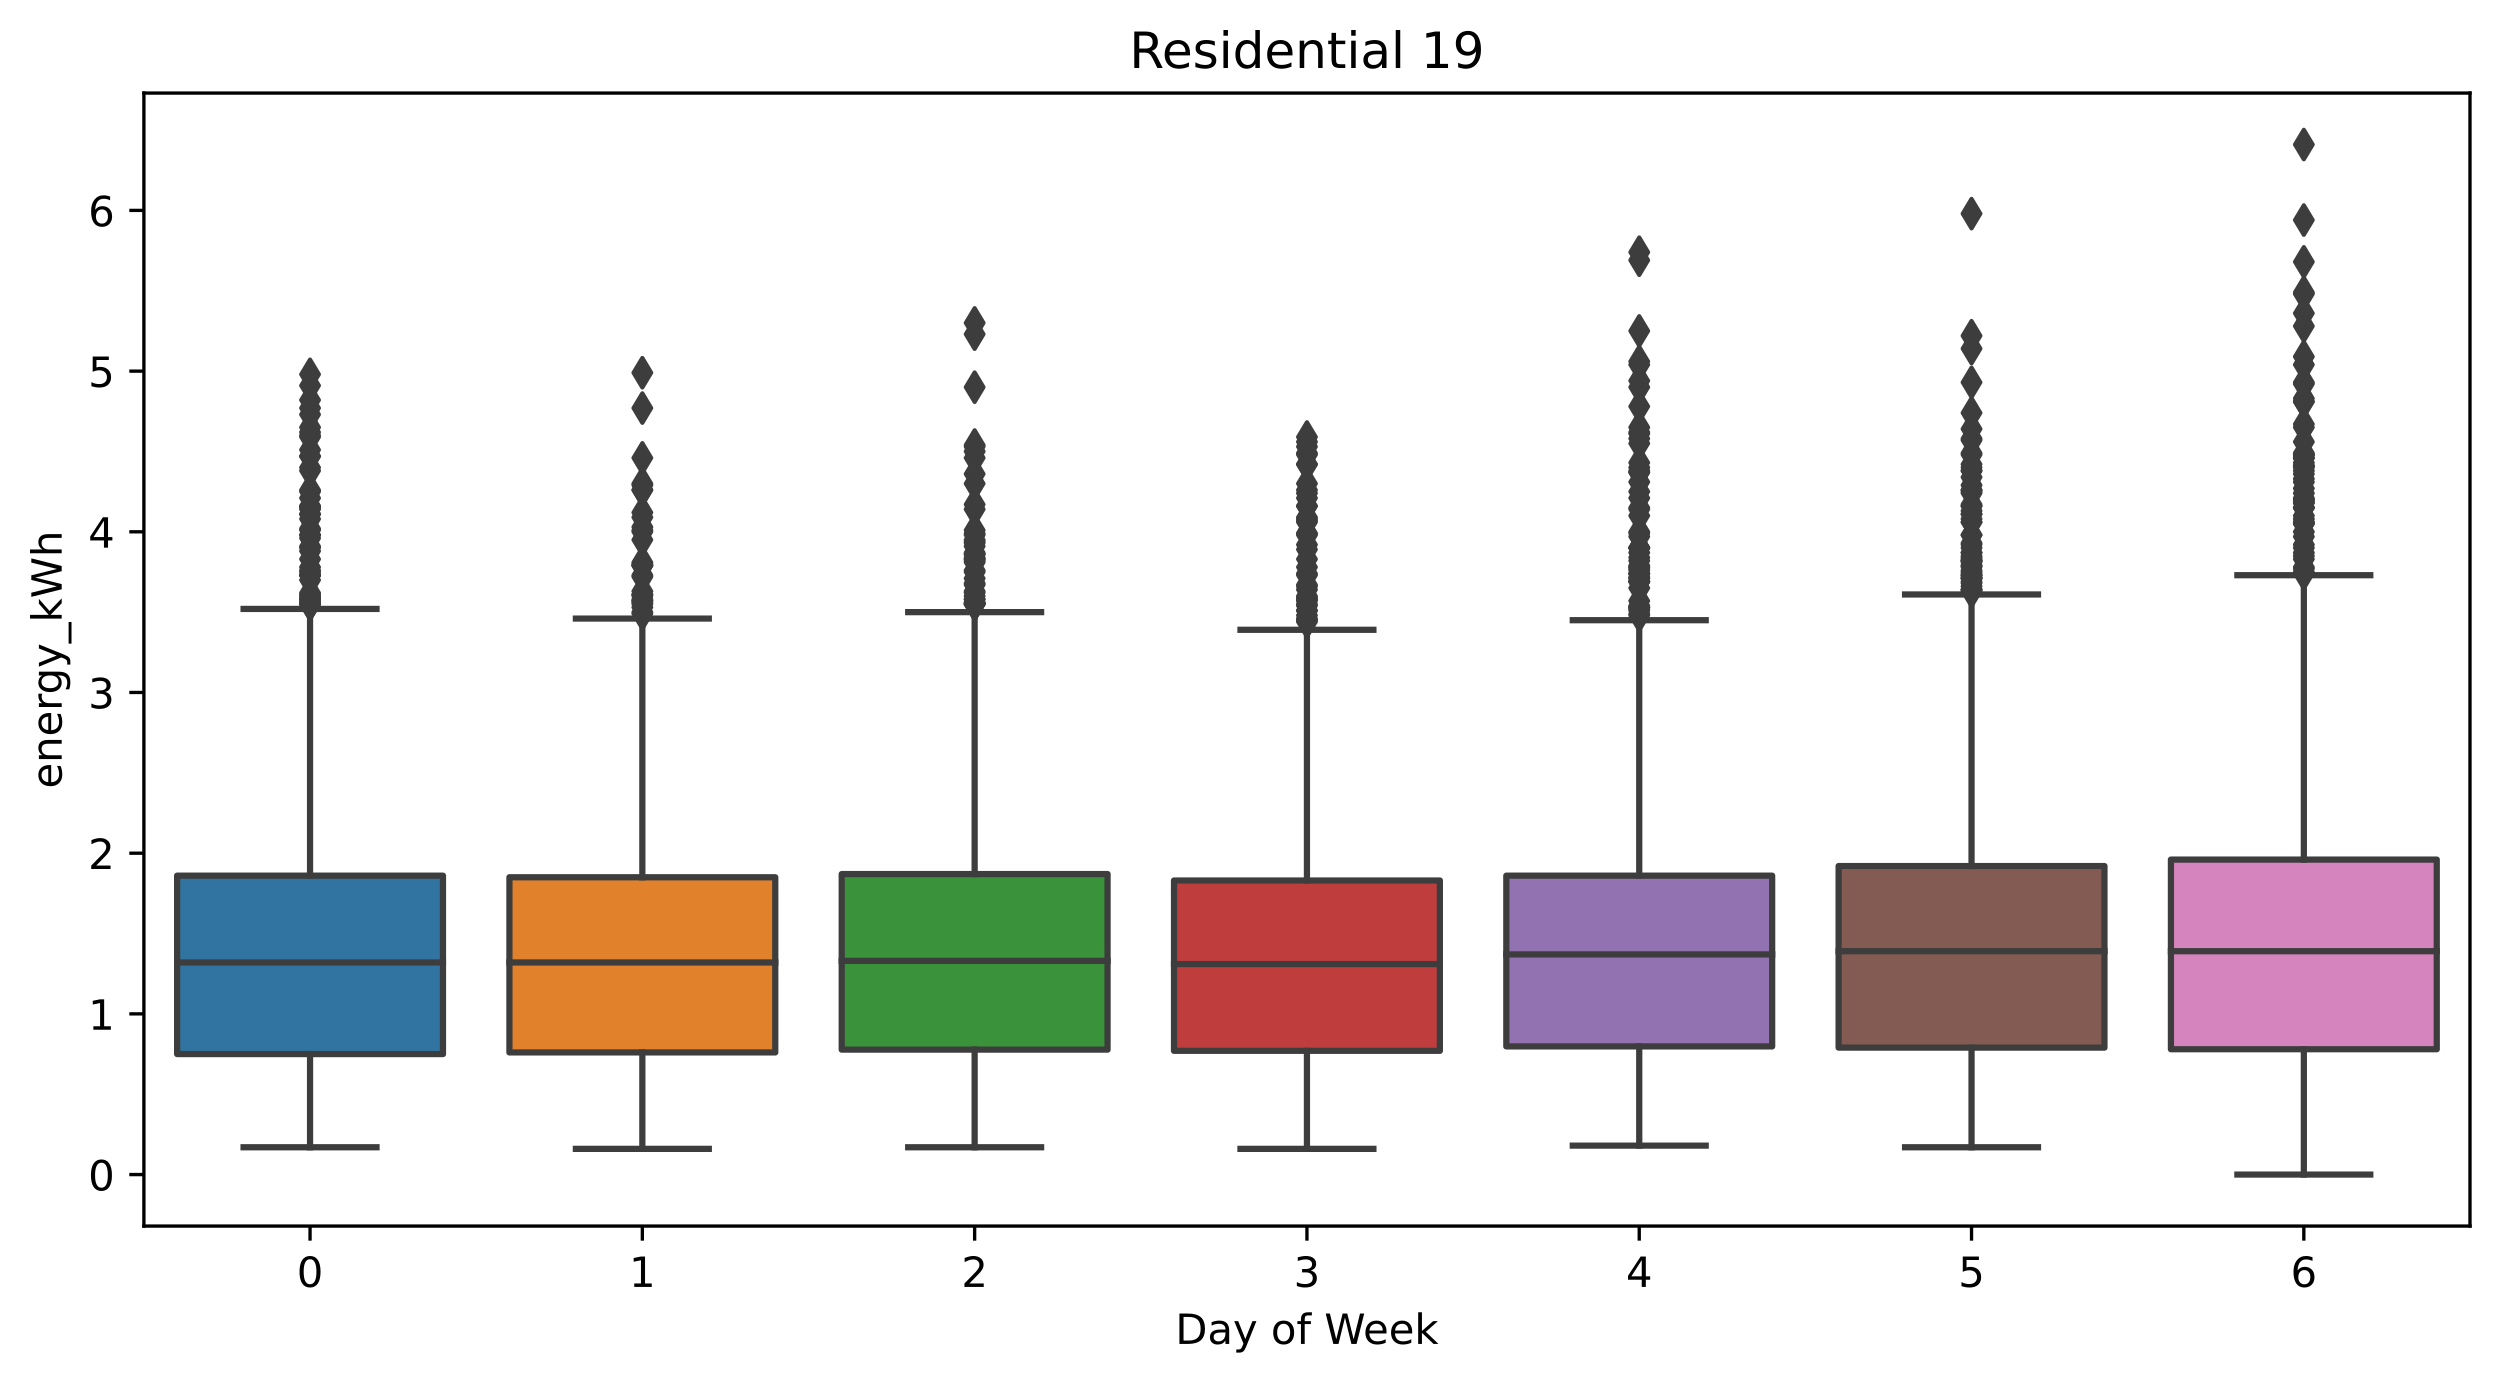 <?xml version="1.0" encoding="utf-8" standalone="no"?>
<!DOCTYPE svg PUBLIC "-//W3C//DTD SVG 1.1//EN"
  "http://www.w3.org/Graphics/SVG/1.1/DTD/svg11.dtd">
<!-- Created with matplotlib (https://matplotlib.org/) -->
<svg height="331.674pt" version="1.1" viewBox="0 0 599.719 331.674" width="599.719pt" xmlns="http://www.w3.org/2000/svg" xmlns:xlink="http://www.w3.org/1999/xlink">
 <defs>
  <style type="text/css">*{stroke-linecap:butt;stroke-linejoin:round;}</style>
 </defs>
 <g id="figure_1">
  <g id="patch_1">
   <path d="M 0 331.674 
L 599.719 331.674 
L 599.719 0 
L 0 0 
z
" style="fill:#ffffff;"/>
  </g>
  <g id="axes_1">
   <g id="patch_2">
    <path d="M 34.519 294.118 
L 592.519 294.118 
L 592.519 22.318 
L 34.519 22.318 
z
" style="fill:#ffffff;"/>
   </g>
   <g id="patch_3">
    <path clip-path="url(#p94eb642652)" d="M 42.49 252.853 
L 106.262 252.853 
L 106.262 210.065 
L 42.49 210.065 
L 42.49 252.853 
z
" style="fill:#3274a1;stroke:#3d3d3d;stroke-linejoin:miter;stroke-width:1.5;"/>
   </g>
   <g id="patch_4">
    <path clip-path="url(#p94eb642652)" d="M 122.204 252.467 
L 185.976 252.467 
L 185.976 210.45 
L 122.204 210.45 
L 122.204 252.467 
z
" style="fill:#e1812c;stroke:#3d3d3d;stroke-linejoin:miter;stroke-width:1.5;"/>
   </g>
   <g id="patch_5">
    <path clip-path="url(#p94eb642652)" d="M 201.919 251.793 
L 265.69 251.793 
L 265.69 209.679 
L 201.919 209.679 
L 201.919 251.793 
z
" style="fill:#3a923a;stroke:#3d3d3d;stroke-linejoin:miter;stroke-width:1.5;"/>
   </g>
   <g id="patch_6">
    <path clip-path="url(#p94eb642652)" d="M 281.633 252.082 
L 345.404 252.082 
L 345.404 211.221 
L 281.633 211.221 
L 281.633 252.082 
z
" style="fill:#c03d3e;stroke:#3d3d3d;stroke-linejoin:miter;stroke-width:1.5;"/>
   </g>
   <g id="patch_7">
    <path clip-path="url(#p94eb642652)" d="M 361.347 251.022 
L 425.119 251.022 
L 425.119 210.065 
L 361.347 210.065 
L 361.347 251.022 
z
" style="fill:#9372b2;stroke:#3d3d3d;stroke-linejoin:miter;stroke-width:1.5;"/>
   </g>
   <g id="patch_8">
    <path clip-path="url(#p94eb642652)" d="M 441.062 251.311 
L 504.833 251.311 
L 504.833 207.752 
L 441.062 207.752 
L 441.062 251.311 
z
" style="fill:#845b53;stroke:#3d3d3d;stroke-linejoin:miter;stroke-width:1.5;"/>
   </g>
   <g id="patch_9">
    <path clip-path="url(#p94eb642652)" d="M 520.776 251.696 
L 584.547 251.696 
L 584.547 206.21 
L 520.776 206.21 
L 520.776 251.696 
z
" style="fill:#d684bd;stroke:#3d3d3d;stroke-linejoin:miter;stroke-width:1.5;"/>
   </g>
   <g id="matplotlib.axis_1">
    <g id="xtick_1">
     <g id="line2d_1">
      <defs>
       <path d="M 0 0 
L 0 3.5 
" id="m7ce075caf0" style="stroke:#000000;stroke-width:0.8;"/>
      </defs>
      <g>
       <use style="stroke:#000000;stroke-width:0.8;" x="74.376" xlink:href="#m7ce075caf0" y="294.118"/>
      </g>
     </g>
     <g id="text_1">
      <!-- 0 -->
      <g transform="translate(71.195 308.717)scale(0.1 -0.1)">
       <defs>
        <path d="M 31.781 66.406 
Q 24.172 66.406 20.328 58.906 
Q 16.5 51.422 16.5 36.375 
Q 16.5 21.391 20.328 13.891 
Q 24.172 6.391 31.781 6.391 
Q 39.453 6.391 43.281 13.891 
Q 47.125 21.391 47.125 36.375 
Q 47.125 51.422 43.281 58.906 
Q 39.453 66.406 31.781 66.406 
z
M 31.781 74.219 
Q 44.047 74.219 50.516 64.516 
Q 56.984 54.828 56.984 36.375 
Q 56.984 17.969 50.516 8.266 
Q 44.047 -1.422 31.781 -1.422 
Q 19.531 -1.422 13.062 8.266 
Q 6.594 17.969 6.594 36.375 
Q 6.594 54.828 13.062 64.516 
Q 19.531 74.219 31.781 74.219 
z
" id="DejaVuSans-48"/>
       </defs>
       <use xlink:href="#DejaVuSans-48"/>
      </g>
     </g>
    </g>
    <g id="xtick_2">
     <g id="line2d_2">
      <g>
       <use style="stroke:#000000;stroke-width:0.8;" x="154.09" xlink:href="#m7ce075caf0" y="294.118"/>
      </g>
     </g>
     <g id="text_2">
      <!-- 1 -->
      <g transform="translate(150.909 308.717)scale(0.1 -0.1)">
       <defs>
        <path d="M 12.406 8.297 
L 28.516 8.297 
L 28.516 63.922 
L 10.984 60.406 
L 10.984 69.391 
L 28.422 72.906 
L 38.281 72.906 
L 38.281 8.297 
L 54.391 8.297 
L 54.391 0 
L 12.406 0 
z
" id="DejaVuSans-49"/>
       </defs>
       <use xlink:href="#DejaVuSans-49"/>
      </g>
     </g>
    </g>
    <g id="xtick_3">
     <g id="line2d_3">
      <g>
       <use style="stroke:#000000;stroke-width:0.8;" x="233.804" xlink:href="#m7ce075caf0" y="294.118"/>
      </g>
     </g>
     <g id="text_3">
      <!-- 2 -->
      <g transform="translate(230.623 308.717)scale(0.1 -0.1)">
       <defs>
        <path d="M 19.188 8.297 
L 53.609 8.297 
L 53.609 0 
L 7.328 0 
L 7.328 8.297 
Q 12.938 14.109 22.625 23.891 
Q 32.328 33.688 34.812 36.531 
Q 39.547 41.844 41.422 45.531 
Q 43.312 49.219 43.312 52.781 
Q 43.312 58.594 39.234 62.25 
Q 35.156 65.922 28.609 65.922 
Q 23.969 65.922 18.812 64.312 
Q 13.672 62.703 7.812 59.422 
L 7.812 69.391 
Q 13.766 71.781 18.938 73 
Q 24.125 74.219 28.422 74.219 
Q 39.75 74.219 46.484 68.547 
Q 53.219 62.891 53.219 53.422 
Q 53.219 48.922 51.531 44.891 
Q 49.859 40.875 45.406 35.406 
Q 44.188 33.984 37.641 27.219 
Q 31.109 20.453 19.188 8.297 
z
" id="DejaVuSans-50"/>
       </defs>
       <use xlink:href="#DejaVuSans-50"/>
      </g>
     </g>
    </g>
    <g id="xtick_4">
     <g id="line2d_4">
      <g>
       <use style="stroke:#000000;stroke-width:0.8;" x="313.519" xlink:href="#m7ce075caf0" y="294.118"/>
      </g>
     </g>
     <g id="text_4">
      <!-- 3 -->
      <g transform="translate(310.337 308.717)scale(0.1 -0.1)">
       <defs>
        <path d="M 40.578 39.312 
Q 47.656 37.797 51.625 33 
Q 55.609 28.219 55.609 21.188 
Q 55.609 10.406 48.188 4.484 
Q 40.766 -1.422 27.094 -1.422 
Q 22.516 -1.422 17.656 -0.516 
Q 12.797 0.391 7.625 2.203 
L 7.625 11.719 
Q 11.719 9.328 16.594 8.109 
Q 21.484 6.891 26.812 6.891 
Q 36.078 6.891 40.938 10.547 
Q 45.797 14.203 45.797 21.188 
Q 45.797 27.641 41.281 31.266 
Q 36.766 34.906 28.719 34.906 
L 20.219 34.906 
L 20.219 43.016 
L 29.109 43.016 
Q 36.375 43.016 40.234 45.922 
Q 44.094 48.828 44.094 54.297 
Q 44.094 59.906 40.109 62.906 
Q 36.141 65.922 28.719 65.922 
Q 24.656 65.922 20.016 65.031 
Q 15.375 64.156 9.812 62.312 
L 9.812 71.094 
Q 15.438 72.656 20.344 73.438 
Q 25.25 74.219 29.594 74.219 
Q 40.828 74.219 47.359 69.109 
Q 53.906 64.016 53.906 55.328 
Q 53.906 49.266 50.438 45.094 
Q 46.969 40.922 40.578 39.312 
z
" id="DejaVuSans-51"/>
       </defs>
       <use xlink:href="#DejaVuSans-51"/>
      </g>
     </g>
    </g>
    <g id="xtick_5">
     <g id="line2d_5">
      <g>
       <use style="stroke:#000000;stroke-width:0.8;" x="393.233" xlink:href="#m7ce075caf0" y="294.118"/>
      </g>
     </g>
     <g id="text_5">
      <!-- 4 -->
      <g transform="translate(390.052 308.717)scale(0.1 -0.1)">
       <defs>
        <path d="M 37.797 64.312 
L 12.891 25.391 
L 37.797 25.391 
z
M 35.203 72.906 
L 47.609 72.906 
L 47.609 25.391 
L 58.016 25.391 
L 58.016 17.188 
L 47.609 17.188 
L 47.609 0 
L 37.797 0 
L 37.797 17.188 
L 4.891 17.188 
L 4.891 26.703 
z
" id="DejaVuSans-52"/>
       </defs>
       <use xlink:href="#DejaVuSans-52"/>
      </g>
     </g>
    </g>
    <g id="xtick_6">
     <g id="line2d_6">
      <g>
       <use style="stroke:#000000;stroke-width:0.8;" x="472.947" xlink:href="#m7ce075caf0" y="294.118"/>
      </g>
     </g>
     <g id="text_6">
      <!-- 5 -->
      <g transform="translate(469.766 308.717)scale(0.1 -0.1)">
       <defs>
        <path d="M 10.797 72.906 
L 49.516 72.906 
L 49.516 64.594 
L 19.828 64.594 
L 19.828 46.734 
Q 21.969 47.469 24.109 47.828 
Q 26.266 48.188 28.422 48.188 
Q 40.625 48.188 47.75 41.5 
Q 54.891 34.812 54.891 23.391 
Q 54.891 11.625 47.562 5.094 
Q 40.234 -1.422 26.906 -1.422 
Q 22.312 -1.422 17.547 -0.641 
Q 12.797 0.141 7.719 1.703 
L 7.719 11.625 
Q 12.109 9.234 16.797 8.062 
Q 21.484 6.891 26.703 6.891 
Q 35.156 6.891 40.078 11.328 
Q 45.016 15.766 45.016 23.391 
Q 45.016 31 40.078 35.438 
Q 35.156 39.891 26.703 39.891 
Q 22.75 39.891 18.812 39.016 
Q 14.891 38.141 10.797 36.281 
z
" id="DejaVuSans-53"/>
       </defs>
       <use xlink:href="#DejaVuSans-53"/>
      </g>
     </g>
    </g>
    <g id="xtick_7">
     <g id="line2d_7">
      <g>
       <use style="stroke:#000000;stroke-width:0.8;" x="552.662" xlink:href="#m7ce075caf0" y="294.118"/>
      </g>
     </g>
     <g id="text_7">
      <!-- 6 -->
      <g transform="translate(549.48 308.717)scale(0.1 -0.1)">
       <defs>
        <path d="M 33.016 40.375 
Q 26.375 40.375 22.484 35.828 
Q 18.609 31.297 18.609 23.391 
Q 18.609 15.531 22.484 10.953 
Q 26.375 6.391 33.016 6.391 
Q 39.656 6.391 43.531 10.953 
Q 47.406 15.531 47.406 23.391 
Q 47.406 31.297 43.531 35.828 
Q 39.656 40.375 33.016 40.375 
z
M 52.594 71.297 
L 52.594 62.312 
Q 48.875 64.062 45.094 64.984 
Q 41.312 65.922 37.594 65.922 
Q 27.828 65.922 22.672 59.328 
Q 17.531 52.734 16.797 39.406 
Q 19.672 43.656 24.016 45.922 
Q 28.375 48.188 33.594 48.188 
Q 44.578 48.188 50.953 41.516 
Q 57.328 34.859 57.328 23.391 
Q 57.328 12.156 50.688 5.359 
Q 44.047 -1.422 33.016 -1.422 
Q 20.359 -1.422 13.672 8.266 
Q 6.984 17.969 6.984 36.375 
Q 6.984 53.656 15.188 63.938 
Q 23.391 74.219 37.203 74.219 
Q 40.922 74.219 44.703 73.484 
Q 48.484 72.75 52.594 71.297 
z
" id="DejaVuSans-54"/>
       </defs>
       <use xlink:href="#DejaVuSans-54"/>
      </g>
     </g>
    </g>
    <g id="text_8">
     <!-- Day of Week -->
     <g transform="translate(281.949 322.395)scale(0.1 -0.1)">
      <defs>
       <path d="M 19.672 64.797 
L 19.672 8.109 
L 31.594 8.109 
Q 46.688 8.109 53.688 14.938 
Q 60.688 21.781 60.688 36.531 
Q 60.688 51.172 53.688 57.984 
Q 46.688 64.797 31.594 64.797 
z
M 9.812 72.906 
L 30.078 72.906 
Q 51.266 72.906 61.172 64.094 
Q 71.094 55.281 71.094 36.531 
Q 71.094 17.672 61.125 8.828 
Q 51.172 0 30.078 0 
L 9.812 0 
z
" id="DejaVuSans-68"/>
       <path d="M 34.281 27.484 
Q 23.391 27.484 19.188 25 
Q 14.984 22.516 14.984 16.5 
Q 14.984 11.719 18.141 8.906 
Q 21.297 6.109 26.703 6.109 
Q 34.188 6.109 38.703 11.406 
Q 43.219 16.703 43.219 25.484 
L 43.219 27.484 
z
M 52.203 31.203 
L 52.203 0 
L 43.219 0 
L 43.219 8.297 
Q 40.141 3.328 35.547 0.953 
Q 30.953 -1.422 24.312 -1.422 
Q 15.922 -1.422 10.953 3.297 
Q 6 8.016 6 15.922 
Q 6 25.141 12.172 29.828 
Q 18.359 34.516 30.609 34.516 
L 43.219 34.516 
L 43.219 35.406 
Q 43.219 41.609 39.141 45 
Q 35.062 48.391 27.688 48.391 
Q 23 48.391 18.547 47.266 
Q 14.109 46.141 10.016 43.891 
L 10.016 52.203 
Q 14.938 54.109 19.578 55.047 
Q 24.219 56 28.609 56 
Q 40.484 56 46.344 49.844 
Q 52.203 43.703 52.203 31.203 
z
" id="DejaVuSans-97"/>
       <path d="M 32.172 -5.078 
Q 28.375 -14.844 24.75 -17.812 
Q 21.141 -20.797 15.094 -20.797 
L 7.906 -20.797 
L 7.906 -13.281 
L 13.188 -13.281 
Q 16.891 -13.281 18.938 -11.516 
Q 21 -9.766 23.484 -3.219 
L 25.094 0.875 
L 2.984 54.688 
L 12.5 54.688 
L 29.594 11.922 
L 46.688 54.688 
L 56.203 54.688 
z
" id="DejaVuSans-121"/>
       <path id="DejaVuSans-32"/>
       <path d="M 30.609 48.391 
Q 23.391 48.391 19.188 42.75 
Q 14.984 37.109 14.984 27.297 
Q 14.984 17.484 19.156 11.844 
Q 23.344 6.203 30.609 6.203 
Q 37.797 6.203 41.984 11.859 
Q 46.188 17.531 46.188 27.297 
Q 46.188 37.016 41.984 42.703 
Q 37.797 48.391 30.609 48.391 
z
M 30.609 56 
Q 42.328 56 49.016 48.375 
Q 55.719 40.766 55.719 27.297 
Q 55.719 13.875 49.016 6.219 
Q 42.328 -1.422 30.609 -1.422 
Q 18.844 -1.422 12.172 6.219 
Q 5.516 13.875 5.516 27.297 
Q 5.516 40.766 12.172 48.375 
Q 18.844 56 30.609 56 
z
" id="DejaVuSans-111"/>
       <path d="M 37.109 75.984 
L 37.109 68.5 
L 28.516 68.5 
Q 23.688 68.5 21.797 66.547 
Q 19.922 64.594 19.922 59.516 
L 19.922 54.688 
L 34.719 54.688 
L 34.719 47.703 
L 19.922 47.703 
L 19.922 0 
L 10.891 0 
L 10.891 47.703 
L 2.297 47.703 
L 2.297 54.688 
L 10.891 54.688 
L 10.891 58.5 
Q 10.891 67.625 15.141 71.797 
Q 19.391 75.984 28.609 75.984 
z
" id="DejaVuSans-102"/>
       <path d="M 3.328 72.906 
L 13.281 72.906 
L 28.609 11.281 
L 43.891 72.906 
L 54.984 72.906 
L 70.312 11.281 
L 85.594 72.906 
L 95.609 72.906 
L 77.297 0 
L 64.891 0 
L 49.516 63.281 
L 33.984 0 
L 21.578 0 
z
" id="DejaVuSans-87"/>
       <path d="M 56.203 29.594 
L 56.203 25.203 
L 14.891 25.203 
Q 15.484 15.922 20.484 11.062 
Q 25.484 6.203 34.422 6.203 
Q 39.594 6.203 44.453 7.469 
Q 49.312 8.734 54.109 11.281 
L 54.109 2.781 
Q 49.266 0.734 44.188 -0.344 
Q 39.109 -1.422 33.891 -1.422 
Q 20.797 -1.422 13.156 6.188 
Q 5.516 13.812 5.516 26.812 
Q 5.516 40.234 12.766 48.109 
Q 20.016 56 32.328 56 
Q 43.359 56 49.781 48.891 
Q 56.203 41.797 56.203 29.594 
z
M 47.219 32.234 
Q 47.125 39.594 43.094 43.984 
Q 39.062 48.391 32.422 48.391 
Q 24.906 48.391 20.391 44.141 
Q 15.875 39.891 15.188 32.172 
z
" id="DejaVuSans-101"/>
       <path d="M 9.078 75.984 
L 18.109 75.984 
L 18.109 31.109 
L 44.922 54.688 
L 56.391 54.688 
L 27.391 29.109 
L 57.625 0 
L 45.906 0 
L 18.109 26.703 
L 18.109 0 
L 9.078 0 
z
" id="DejaVuSans-107"/>
      </defs>
      <use xlink:href="#DejaVuSans-68"/>
      <use x="77.002" xlink:href="#DejaVuSans-97"/>
      <use x="138.281" xlink:href="#DejaVuSans-121"/>
      <use x="197.461" xlink:href="#DejaVuSans-32"/>
      <use x="229.248" xlink:href="#DejaVuSans-111"/>
      <use x="290.43" xlink:href="#DejaVuSans-102"/>
      <use x="325.635" xlink:href="#DejaVuSans-32"/>
      <use x="357.422" xlink:href="#DejaVuSans-87"/>
      <use x="450.424" xlink:href="#DejaVuSans-101"/>
      <use x="511.947" xlink:href="#DejaVuSans-101"/>
      <use x="573.471" xlink:href="#DejaVuSans-107"/>
     </g>
    </g>
   </g>
   <g id="matplotlib.axis_2">
    <g id="ytick_1">
     <g id="line2d_8">
      <defs>
       <path d="M 0 0 
L -3.5 0 
" id="m6186acfb34" style="stroke:#000000;stroke-width:0.8;"/>
      </defs>
      <g>
       <use style="stroke:#000000;stroke-width:0.8;" x="34.519" xlink:href="#m6186acfb34" y="281.764"/>
      </g>
     </g>
     <g id="text_9">
      <!-- 0 -->
      <g transform="translate(21.156 285.563)scale(0.1 -0.1)">
       <use xlink:href="#DejaVuSans-48"/>
      </g>
     </g>
    </g>
    <g id="ytick_2">
     <g id="line2d_9">
      <g>
       <use style="stroke:#000000;stroke-width:0.8;" x="34.519" xlink:href="#m6186acfb34" y="243.216"/>
      </g>
     </g>
     <g id="text_10">
      <!-- 1 -->
      <g transform="translate(21.156 247.015)scale(0.1 -0.1)">
       <use xlink:href="#DejaVuSans-49"/>
      </g>
     </g>
    </g>
    <g id="ytick_3">
     <g id="line2d_10">
      <g>
       <use style="stroke:#000000;stroke-width:0.8;" x="34.519" xlink:href="#m6186acfb34" y="204.668"/>
      </g>
     </g>
     <g id="text_11">
      <!-- 2 -->
      <g transform="translate(21.156 208.467)scale(0.1 -0.1)">
       <use xlink:href="#DejaVuSans-50"/>
      </g>
     </g>
    </g>
    <g id="ytick_4">
     <g id="line2d_11">
      <g>
       <use style="stroke:#000000;stroke-width:0.8;" x="34.519" xlink:href="#m6186acfb34" y="166.12"/>
      </g>
     </g>
     <g id="text_12">
      <!-- 3 -->
      <g transform="translate(21.156 169.92)scale(0.1 -0.1)">
       <use xlink:href="#DejaVuSans-51"/>
      </g>
     </g>
    </g>
    <g id="ytick_5">
     <g id="line2d_12">
      <g>
       <use style="stroke:#000000;stroke-width:0.8;" x="34.519" xlink:href="#m6186acfb34" y="127.573"/>
      </g>
     </g>
     <g id="text_13">
      <!-- 4 -->
      <g transform="translate(21.156 131.372)scale(0.1 -0.1)">
       <use xlink:href="#DejaVuSans-52"/>
      </g>
     </g>
    </g>
    <g id="ytick_6">
     <g id="line2d_13">
      <g>
       <use style="stroke:#000000;stroke-width:0.8;" x="34.519" xlink:href="#m6186acfb34" y="89.025"/>
      </g>
     </g>
     <g id="text_14">
      <!-- 5 -->
      <g transform="translate(21.156 92.824)scale(0.1 -0.1)">
       <use xlink:href="#DejaVuSans-53"/>
      </g>
     </g>
    </g>
    <g id="ytick_7">
     <g id="line2d_14">
      <g>
       <use style="stroke:#000000;stroke-width:0.8;" x="34.519" xlink:href="#m6186acfb34" y="50.477"/>
      </g>
     </g>
     <g id="text_15">
      <!-- 6 -->
      <g transform="translate(21.156 54.276)scale(0.1 -0.1)">
       <use xlink:href="#DejaVuSans-54"/>
      </g>
     </g>
    </g>
    <g id="text_16">
     <!-- energy_kWh -->
     <g transform="translate(14.798 189.149)rotate(-90)scale(0.1 -0.1)">
      <defs>
       <path d="M 54.891 33.016 
L 54.891 0 
L 45.906 0 
L 45.906 32.719 
Q 45.906 40.484 42.875 44.328 
Q 39.844 48.188 33.797 48.188 
Q 26.516 48.188 22.312 43.547 
Q 18.109 38.922 18.109 30.906 
L 18.109 0 
L 9.078 0 
L 9.078 54.688 
L 18.109 54.688 
L 18.109 46.188 
Q 21.344 51.125 25.703 53.562 
Q 30.078 56 35.797 56 
Q 45.219 56 50.047 50.172 
Q 54.891 44.344 54.891 33.016 
z
" id="DejaVuSans-110"/>
       <path d="M 41.109 46.297 
Q 39.594 47.172 37.812 47.578 
Q 36.031 48 33.891 48 
Q 26.266 48 22.188 43.047 
Q 18.109 38.094 18.109 28.812 
L 18.109 0 
L 9.078 0 
L 9.078 54.688 
L 18.109 54.688 
L 18.109 46.188 
Q 20.953 51.172 25.484 53.578 
Q 30.031 56 36.531 56 
Q 37.453 56 38.578 55.875 
Q 39.703 55.766 41.062 55.516 
z
" id="DejaVuSans-114"/>
       <path d="M 45.406 27.984 
Q 45.406 37.75 41.375 43.109 
Q 37.359 48.484 30.078 48.484 
Q 22.859 48.484 18.828 43.109 
Q 14.797 37.75 14.797 27.984 
Q 14.797 18.266 18.828 12.891 
Q 22.859 7.516 30.078 7.516 
Q 37.359 7.516 41.375 12.891 
Q 45.406 18.266 45.406 27.984 
z
M 54.391 6.781 
Q 54.391 -7.172 48.188 -13.984 
Q 42 -20.797 29.203 -20.797 
Q 24.469 -20.797 20.266 -20.094 
Q 16.062 -19.391 12.109 -17.922 
L 12.109 -9.188 
Q 16.062 -11.328 19.922 -12.344 
Q 23.781 -13.375 27.781 -13.375 
Q 36.625 -13.375 41.016 -8.766 
Q 45.406 -4.156 45.406 5.172 
L 45.406 9.625 
Q 42.625 4.781 38.281 2.391 
Q 33.938 0 27.875 0 
Q 17.828 0 11.672 7.656 
Q 5.516 15.328 5.516 27.984 
Q 5.516 40.672 11.672 48.328 
Q 17.828 56 27.875 56 
Q 33.938 56 38.281 53.609 
Q 42.625 51.219 45.406 46.391 
L 45.406 54.688 
L 54.391 54.688 
z
" id="DejaVuSans-103"/>
       <path d="M 50.984 -16.609 
L 50.984 -23.578 
L -0.984 -23.578 
L -0.984 -16.609 
z
" id="DejaVuSans-95"/>
       <path d="M 54.891 33.016 
L 54.891 0 
L 45.906 0 
L 45.906 32.719 
Q 45.906 40.484 42.875 44.328 
Q 39.844 48.188 33.797 48.188 
Q 26.516 48.188 22.312 43.547 
Q 18.109 38.922 18.109 30.906 
L 18.109 0 
L 9.078 0 
L 9.078 75.984 
L 18.109 75.984 
L 18.109 46.188 
Q 21.344 51.125 25.703 53.562 
Q 30.078 56 35.797 56 
Q 45.219 56 50.047 50.172 
Q 54.891 44.344 54.891 33.016 
z
" id="DejaVuSans-104"/>
      </defs>
      <use xlink:href="#DejaVuSans-101"/>
      <use x="61.523" xlink:href="#DejaVuSans-110"/>
      <use x="124.902" xlink:href="#DejaVuSans-101"/>
      <use x="186.426" xlink:href="#DejaVuSans-114"/>
      <use x="225.789" xlink:href="#DejaVuSans-103"/>
      <use x="289.266" xlink:href="#DejaVuSans-121"/>
      <use x="348.445" xlink:href="#DejaVuSans-95"/>
      <use x="398.445" xlink:href="#DejaVuSans-107"/>
      <use x="456.355" xlink:href="#DejaVuSans-87"/>
      <use x="555.232" xlink:href="#DejaVuSans-104"/>
     </g>
    </g>
   </g>
   <g id="line2d_15">
    <path clip-path="url(#p94eb642652)" d="M 74.376 252.853 
L 74.376 275.21 
" style="fill:none;stroke:#3d3d3d;stroke-linecap:square;stroke-width:1.5;"/>
   </g>
   <g id="line2d_16">
    <path clip-path="url(#p94eb642652)" d="M 74.376 210.065 
L 74.376 146.076 
" style="fill:none;stroke:#3d3d3d;stroke-linecap:square;stroke-width:1.5;"/>
   </g>
   <g id="line2d_17">
    <path clip-path="url(#p94eb642652)" d="M 58.433 275.21 
L 90.319 275.21 
" style="fill:none;stroke:#3d3d3d;stroke-linecap:square;stroke-width:1.5;"/>
   </g>
   <g id="line2d_18">
    <path clip-path="url(#p94eb642652)" d="M 58.433 146.076 
L 90.319 146.076 
" style="fill:none;stroke:#3d3d3d;stroke-linecap:square;stroke-width:1.5;"/>
   </g>
   <g id="line2d_19">
    <defs>
     <path d="M 0 3.536 
L 2.121 0 
L 0 -3.536 
L -2.121 0 
z
" id="m5cdb322da8" style="stroke:#3d3d3d;stroke-linejoin:miter;"/>
    </defs>
    <g clip-path="url(#p94eb642652)">
     <use style="fill:#3d3d3d;stroke:#3d3d3d;stroke-linejoin:miter;" x="74.376" xlink:href="#m5cdb322da8" y="104.444"/>
     <use style="fill:#3d3d3d;stroke:#3d3d3d;stroke-linejoin:miter;" x="74.376" xlink:href="#m5cdb322da8" y="132.198"/>
     <use style="fill:#3d3d3d;stroke:#3d3d3d;stroke-linejoin:miter;" x="74.376" xlink:href="#m5cdb322da8" y="128.344"/>
     <use style="fill:#3d3d3d;stroke:#3d3d3d;stroke-linejoin:miter;" x="74.376" xlink:href="#m5cdb322da8" y="121.405"/>
     <use style="fill:#3d3d3d;stroke:#3d3d3d;stroke-linejoin:miter;" x="74.376" xlink:href="#m5cdb322da8" y="131.042"/>
     <use style="fill:#3d3d3d;stroke:#3d3d3d;stroke-linejoin:miter;" x="74.376" xlink:href="#m5cdb322da8" y="107.913"/>
     <use style="fill:#3d3d3d;stroke:#3d3d3d;stroke-linejoin:miter;" x="74.376" xlink:href="#m5cdb322da8" y="131.427"/>
     <use style="fill:#3d3d3d;stroke:#3d3d3d;stroke-linejoin:miter;" x="74.376" xlink:href="#m5cdb322da8" y="143.377"/>
     <use style="fill:#3d3d3d;stroke:#3d3d3d;stroke-linejoin:miter;" x="74.376" xlink:href="#m5cdb322da8" y="137.981"/>
     <use style="fill:#3d3d3d;stroke:#3d3d3d;stroke-linejoin:miter;" x="74.376" xlink:href="#m5cdb322da8" y="142.992"/>
     <use style="fill:#3d3d3d;stroke:#3d3d3d;stroke-linejoin:miter;" x="74.376" xlink:href="#m5cdb322da8" y="112.925"/>
     <use style="fill:#3d3d3d;stroke:#3d3d3d;stroke-linejoin:miter;" x="74.376" xlink:href="#m5cdb322da8" y="104.83"/>
     <use style="fill:#3d3d3d;stroke:#3d3d3d;stroke-linejoin:miter;" x="74.376" xlink:href="#m5cdb322da8" y="144.148"/>
     <use style="fill:#3d3d3d;stroke:#3d3d3d;stroke-linejoin:miter;" x="74.376" xlink:href="#m5cdb322da8" y="89.796"/>
     <use style="fill:#3d3d3d;stroke:#3d3d3d;stroke-linejoin:miter;" x="74.376" xlink:href="#m5cdb322da8" y="137.981"/>
     <use style="fill:#3d3d3d;stroke:#3d3d3d;stroke-linejoin:miter;" x="74.376" xlink:href="#m5cdb322da8" y="136.053"/>
     <use style="fill:#3d3d3d;stroke:#3d3d3d;stroke-linejoin:miter;" x="74.376" xlink:href="#m5cdb322da8" y="128.344"/>
     <use style="fill:#3d3d3d;stroke:#3d3d3d;stroke-linejoin:miter;" x="74.376" xlink:href="#m5cdb322da8" y="137.981"/>
     <use style="fill:#3d3d3d;stroke:#3d3d3d;stroke-linejoin:miter;" x="74.376" xlink:href="#m5cdb322da8" y="124.489"/>
     <use style="fill:#3d3d3d;stroke:#3d3d3d;stroke-linejoin:miter;" x="74.376" xlink:href="#m5cdb322da8" y="97.891"/>
     <use style="fill:#3d3d3d;stroke:#3d3d3d;stroke-linejoin:miter;" x="74.376" xlink:href="#m5cdb322da8" y="99.433"/>
     <use style="fill:#3d3d3d;stroke:#3d3d3d;stroke-linejoin:miter;" x="74.376" xlink:href="#m5cdb322da8" y="123.332"/>
     <use style="fill:#3d3d3d;stroke:#3d3d3d;stroke-linejoin:miter;" x="74.376" xlink:href="#m5cdb322da8" y="139.137"/>
     <use style="fill:#3d3d3d;stroke:#3d3d3d;stroke-linejoin:miter;" x="74.376" xlink:href="#m5cdb322da8" y="117.936"/>
     <use style="fill:#3d3d3d;stroke:#3d3d3d;stroke-linejoin:miter;" x="74.376" xlink:href="#m5cdb322da8" y="129.115"/>
     <use style="fill:#3d3d3d;stroke:#3d3d3d;stroke-linejoin:miter;" x="74.376" xlink:href="#m5cdb322da8" y="144.919"/>
     <use style="fill:#3d3d3d;stroke:#3d3d3d;stroke-linejoin:miter;" x="74.376" xlink:href="#m5cdb322da8" y="136.824"/>
     <use style="fill:#3d3d3d;stroke:#3d3d3d;stroke-linejoin:miter;" x="74.376" xlink:href="#m5cdb322da8" y="134.126"/>
     <use style="fill:#3d3d3d;stroke:#3d3d3d;stroke-linejoin:miter;" x="74.376" xlink:href="#m5cdb322da8" y="143.763"/>
     <use style="fill:#3d3d3d;stroke:#3d3d3d;stroke-linejoin:miter;" x="74.376" xlink:href="#m5cdb322da8" y="121.405"/>
     <use style="fill:#3d3d3d;stroke:#3d3d3d;stroke-linejoin:miter;" x="74.376" xlink:href="#m5cdb322da8" y="127.187"/>
     <use style="fill:#3d3d3d;stroke:#3d3d3d;stroke-linejoin:miter;" x="74.376" xlink:href="#m5cdb322da8" y="144.534"/>
     <use style="fill:#3d3d3d;stroke:#3d3d3d;stroke-linejoin:miter;" x="74.376" xlink:href="#m5cdb322da8" y="95.964"/>
     <use style="fill:#3d3d3d;stroke:#3d3d3d;stroke-linejoin:miter;" x="74.376" xlink:href="#m5cdb322da8" y="119.478"/>
     <use style="fill:#3d3d3d;stroke:#3d3d3d;stroke-linejoin:miter;" x="74.376" xlink:href="#m5cdb322da8" y="102.517"/>
     <use style="fill:#3d3d3d;stroke:#3d3d3d;stroke-linejoin:miter;" x="74.376" xlink:href="#m5cdb322da8" y="144.919"/>
     <use style="fill:#3d3d3d;stroke:#3d3d3d;stroke-linejoin:miter;" x="74.376" xlink:href="#m5cdb322da8" y="121.791"/>
     <use style="fill:#3d3d3d;stroke:#3d3d3d;stroke-linejoin:miter;" x="74.376" xlink:href="#m5cdb322da8" y="144.919"/>
     <use style="fill:#3d3d3d;stroke:#3d3d3d;stroke-linejoin:miter;" x="74.376" xlink:href="#m5cdb322da8" y="137.981"/>
     <use style="fill:#3d3d3d;stroke:#3d3d3d;stroke-linejoin:miter;" x="74.376" xlink:href="#m5cdb322da8" y="92.494"/>
     <use style="fill:#3d3d3d;stroke:#3d3d3d;stroke-linejoin:miter;" x="74.376" xlink:href="#m5cdb322da8" y="143.763"/>
     <use style="fill:#3d3d3d;stroke:#3d3d3d;stroke-linejoin:miter;" x="74.376" xlink:href="#m5cdb322da8" y="112.154"/>
     <use style="fill:#3d3d3d;stroke:#3d3d3d;stroke-linejoin:miter;" x="74.376" xlink:href="#m5cdb322da8" y="109.455"/>
     <use style="fill:#3d3d3d;stroke:#3d3d3d;stroke-linejoin:miter;" x="74.376" xlink:href="#m5cdb322da8" y="142.606"/>
     <use style="fill:#3d3d3d;stroke:#3d3d3d;stroke-linejoin:miter;" x="74.376" xlink:href="#m5cdb322da8" y="137.21"/>
     <use style="fill:#3d3d3d;stroke:#3d3d3d;stroke-linejoin:miter;" x="74.376" xlink:href="#m5cdb322da8" y="123.332"/>
     <use style="fill:#3d3d3d;stroke:#3d3d3d;stroke-linejoin:miter;" x="74.376" xlink:href="#m5cdb322da8" y="137.981"/>
     <use style="fill:#3d3d3d;stroke:#3d3d3d;stroke-linejoin:miter;" x="74.376" xlink:href="#m5cdb322da8" y="103.673"/>
     <use style="fill:#3d3d3d;stroke:#3d3d3d;stroke-linejoin:miter;" x="74.376" xlink:href="#m5cdb322da8" y="122.176"/>
     <use style="fill:#3d3d3d;stroke:#3d3d3d;stroke-linejoin:miter;" x="74.376" xlink:href="#m5cdb322da8" y="126.802"/>
     <use style="fill:#3d3d3d;stroke:#3d3d3d;stroke-linejoin:miter;" x="74.376" xlink:href="#m5cdb322da8" y="109.455"/>
     <use style="fill:#3d3d3d;stroke:#3d3d3d;stroke-linejoin:miter;" x="74.376" xlink:href="#m5cdb322da8" y="117.55"/>
     <use style="fill:#3d3d3d;stroke:#3d3d3d;stroke-linejoin:miter;" x="74.376" xlink:href="#m5cdb322da8" y="142.221"/>
    </g>
   </g>
   <g id="line2d_20">
    <path clip-path="url(#p94eb642652)" d="M 154.09 252.467 
L 154.09 275.596 
" style="fill:none;stroke:#3d3d3d;stroke-linecap:square;stroke-width:1.5;"/>
   </g>
   <g id="line2d_21">
    <path clip-path="url(#p94eb642652)" d="M 154.09 210.45 
L 154.09 148.388 
" style="fill:none;stroke:#3d3d3d;stroke-linecap:square;stroke-width:1.5;"/>
   </g>
   <g id="line2d_22">
    <path clip-path="url(#p94eb642652)" d="M 138.147 275.596 
L 170.033 275.596 
" style="fill:none;stroke:#3d3d3d;stroke-linecap:square;stroke-width:1.5;"/>
   </g>
   <g id="line2d_23">
    <path clip-path="url(#p94eb642652)" d="M 138.147 148.388 
L 170.033 148.388 
" style="fill:none;stroke:#3d3d3d;stroke-linecap:square;stroke-width:1.5;"/>
   </g>
   <g id="line2d_24">
    <g clip-path="url(#p94eb642652)">
     <use style="fill:#3d3d3d;stroke:#3d3d3d;stroke-linejoin:miter;" x="154.09" xlink:href="#m5cdb322da8" y="142.606"/>
     <use style="fill:#3d3d3d;stroke:#3d3d3d;stroke-linejoin:miter;" x="154.09" xlink:href="#m5cdb322da8" y="135.668"/>
     <use style="fill:#3d3d3d;stroke:#3d3d3d;stroke-linejoin:miter;" x="154.09" xlink:href="#m5cdb322da8" y="124.103"/>
     <use style="fill:#3d3d3d;stroke:#3d3d3d;stroke-linejoin:miter;" x="154.09" xlink:href="#m5cdb322da8" y="109.841"/>
     <use style="fill:#3d3d3d;stroke:#3d3d3d;stroke-linejoin:miter;" x="154.09" xlink:href="#m5cdb322da8" y="144.919"/>
     <use style="fill:#3d3d3d;stroke:#3d3d3d;stroke-linejoin:miter;" x="154.09" xlink:href="#m5cdb322da8" y="145.69"/>
     <use style="fill:#3d3d3d;stroke:#3d3d3d;stroke-linejoin:miter;" x="154.09" xlink:href="#m5cdb322da8" y="137.981"/>
     <use style="fill:#3d3d3d;stroke:#3d3d3d;stroke-linejoin:miter;" x="154.09" xlink:href="#m5cdb322da8" y="143.763"/>
     <use style="fill:#3d3d3d;stroke:#3d3d3d;stroke-linejoin:miter;" x="154.09" xlink:href="#m5cdb322da8" y="144.148"/>
     <use style="fill:#3d3d3d;stroke:#3d3d3d;stroke-linejoin:miter;" x="154.09" xlink:href="#m5cdb322da8" y="135.668"/>
     <use style="fill:#3d3d3d;stroke:#3d3d3d;stroke-linejoin:miter;" x="154.09" xlink:href="#m5cdb322da8" y="116.394"/>
     <use style="fill:#3d3d3d;stroke:#3d3d3d;stroke-linejoin:miter;" x="154.09" xlink:href="#m5cdb322da8" y="135.282"/>
     <use style="fill:#3d3d3d;stroke:#3d3d3d;stroke-linejoin:miter;" x="154.09" xlink:href="#m5cdb322da8" y="117.55"/>
     <use style="fill:#3d3d3d;stroke:#3d3d3d;stroke-linejoin:miter;" x="154.09" xlink:href="#m5cdb322da8" y="142.992"/>
     <use style="fill:#3d3d3d;stroke:#3d3d3d;stroke-linejoin:miter;" x="154.09" xlink:href="#m5cdb322da8" y="134.897"/>
     <use style="fill:#3d3d3d;stroke:#3d3d3d;stroke-linejoin:miter;" x="154.09" xlink:href="#m5cdb322da8" y="127.573"/>
     <use style="fill:#3d3d3d;stroke:#3d3d3d;stroke-linejoin:miter;" x="154.09" xlink:href="#m5cdb322da8" y="89.41"/>
     <use style="fill:#3d3d3d;stroke:#3d3d3d;stroke-linejoin:miter;" x="154.09" xlink:href="#m5cdb322da8" y="129.5"/>
     <use style="fill:#3d3d3d;stroke:#3d3d3d;stroke-linejoin:miter;" x="154.09" xlink:href="#m5cdb322da8" y="122.947"/>
     <use style="fill:#3d3d3d;stroke:#3d3d3d;stroke-linejoin:miter;" x="154.09" xlink:href="#m5cdb322da8" y="126.416"/>
     <use style="fill:#3d3d3d;stroke:#3d3d3d;stroke-linejoin:miter;" x="154.09" xlink:href="#m5cdb322da8" y="144.148"/>
     <use style="fill:#3d3d3d;stroke:#3d3d3d;stroke-linejoin:miter;" x="154.09" xlink:href="#m5cdb322da8" y="135.668"/>
     <use style="fill:#3d3d3d;stroke:#3d3d3d;stroke-linejoin:miter;" x="154.09" xlink:href="#m5cdb322da8" y="141.835"/>
     <use style="fill:#3d3d3d;stroke:#3d3d3d;stroke-linejoin:miter;" x="154.09" xlink:href="#m5cdb322da8" y="146.847"/>
     <use style="fill:#3d3d3d;stroke:#3d3d3d;stroke-linejoin:miter;" x="154.09" xlink:href="#m5cdb322da8" y="117.55"/>
     <use style="fill:#3d3d3d;stroke:#3d3d3d;stroke-linejoin:miter;" x="154.09" xlink:href="#m5cdb322da8" y="138.366"/>
     <use style="fill:#3d3d3d;stroke:#3d3d3d;stroke-linejoin:miter;" x="154.09" xlink:href="#m5cdb322da8" y="144.534"/>
     <use style="fill:#3d3d3d;stroke:#3d3d3d;stroke-linejoin:miter;" x="154.09" xlink:href="#m5cdb322da8" y="97.891"/>
     <use style="fill:#3d3d3d;stroke:#3d3d3d;stroke-linejoin:miter;" x="154.09" xlink:href="#m5cdb322da8" y="142.606"/>
     <use style="fill:#3d3d3d;stroke:#3d3d3d;stroke-linejoin:miter;" x="154.09" xlink:href="#m5cdb322da8" y="116.008"/>
     <use style="fill:#3d3d3d;stroke:#3d3d3d;stroke-linejoin:miter;" x="154.09" xlink:href="#m5cdb322da8" y="147.232"/>
     <use style="fill:#3d3d3d;stroke:#3d3d3d;stroke-linejoin:miter;" x="154.09" xlink:href="#m5cdb322da8" y="127.187"/>
    </g>
   </g>
   <g id="line2d_25">
    <path clip-path="url(#p94eb642652)" d="M 233.804 251.793 
L 233.804 275.21 
" style="fill:none;stroke:#3d3d3d;stroke-linecap:square;stroke-width:1.5;"/>
   </g>
   <g id="line2d_26">
    <path clip-path="url(#p94eb642652)" d="M 233.804 209.679 
L 233.804 146.847 
" style="fill:none;stroke:#3d3d3d;stroke-linecap:square;stroke-width:1.5;"/>
   </g>
   <g id="line2d_27">
    <path clip-path="url(#p94eb642652)" d="M 217.862 275.21 
L 249.747 275.21 
" style="fill:none;stroke:#3d3d3d;stroke-linecap:square;stroke-width:1.5;"/>
   </g>
   <g id="line2d_28">
    <path clip-path="url(#p94eb642652)" d="M 217.862 146.847 
L 249.747 146.847 
" style="fill:none;stroke:#3d3d3d;stroke-linecap:square;stroke-width:1.5;"/>
   </g>
   <g id="line2d_29">
    <g clip-path="url(#p94eb642652)">
     <use style="fill:#3d3d3d;stroke:#3d3d3d;stroke-linejoin:miter;" x="233.804" xlink:href="#m5cdb322da8" y="143.763"/>
     <use style="fill:#3d3d3d;stroke:#3d3d3d;stroke-linejoin:miter;" x="233.804" xlink:href="#m5cdb322da8" y="122.176"/>
     <use style="fill:#3d3d3d;stroke:#3d3d3d;stroke-linejoin:miter;" x="233.804" xlink:href="#m5cdb322da8" y="132.584"/>
     <use style="fill:#3d3d3d;stroke:#3d3d3d;stroke-linejoin:miter;" x="233.804" xlink:href="#m5cdb322da8" y="132.969"/>
     <use style="fill:#3d3d3d;stroke:#3d3d3d;stroke-linejoin:miter;" x="233.804" xlink:href="#m5cdb322da8" y="141.835"/>
     <use style="fill:#3d3d3d;stroke:#3d3d3d;stroke-linejoin:miter;" x="233.804" xlink:href="#m5cdb322da8" y="144.919"/>
     <use style="fill:#3d3d3d;stroke:#3d3d3d;stroke-linejoin:miter;" x="233.804" xlink:href="#m5cdb322da8" y="144.919"/>
     <use style="fill:#3d3d3d;stroke:#3d3d3d;stroke-linejoin:miter;" x="233.804" xlink:href="#m5cdb322da8" y="139.908"/>
     <use style="fill:#3d3d3d;stroke:#3d3d3d;stroke-linejoin:miter;" x="233.804" xlink:href="#m5cdb322da8" y="142.992"/>
     <use style="fill:#3d3d3d;stroke:#3d3d3d;stroke-linejoin:miter;" x="233.804" xlink:href="#m5cdb322da8" y="137.21"/>
     <use style="fill:#3d3d3d;stroke:#3d3d3d;stroke-linejoin:miter;" x="233.804" xlink:href="#m5cdb322da8" y="77.461"/>
     <use style="fill:#3d3d3d;stroke:#3d3d3d;stroke-linejoin:miter;" x="233.804" xlink:href="#m5cdb322da8" y="127.958"/>
     <use style="fill:#3d3d3d;stroke:#3d3d3d;stroke-linejoin:miter;" x="233.804" xlink:href="#m5cdb322da8" y="142.221"/>
     <use style="fill:#3d3d3d;stroke:#3d3d3d;stroke-linejoin:miter;" x="233.804" xlink:href="#m5cdb322da8" y="129.5"/>
     <use style="fill:#3d3d3d;stroke:#3d3d3d;stroke-linejoin:miter;" x="233.804" xlink:href="#m5cdb322da8" y="128.344"/>
     <use style="fill:#3d3d3d;stroke:#3d3d3d;stroke-linejoin:miter;" x="233.804" xlink:href="#m5cdb322da8" y="138.752"/>
     <use style="fill:#3d3d3d;stroke:#3d3d3d;stroke-linejoin:miter;" x="233.804" xlink:href="#m5cdb322da8" y="107.142"/>
     <use style="fill:#3d3d3d;stroke:#3d3d3d;stroke-linejoin:miter;" x="233.804" xlink:href="#m5cdb322da8" y="140.293"/>
     <use style="fill:#3d3d3d;stroke:#3d3d3d;stroke-linejoin:miter;" x="233.804" xlink:href="#m5cdb322da8" y="92.88"/>
     <use style="fill:#3d3d3d;stroke:#3d3d3d;stroke-linejoin:miter;" x="233.804" xlink:href="#m5cdb322da8" y="132.969"/>
     <use style="fill:#3d3d3d;stroke:#3d3d3d;stroke-linejoin:miter;" x="233.804" xlink:href="#m5cdb322da8" y="129.886"/>
     <use style="fill:#3d3d3d;stroke:#3d3d3d;stroke-linejoin:miter;" x="233.804" xlink:href="#m5cdb322da8" y="130.271"/>
     <use style="fill:#3d3d3d;stroke:#3d3d3d;stroke-linejoin:miter;" x="233.804" xlink:href="#m5cdb322da8" y="134.897"/>
     <use style="fill:#3d3d3d;stroke:#3d3d3d;stroke-linejoin:miter;" x="233.804" xlink:href="#m5cdb322da8" y="108.299"/>
     <use style="fill:#3d3d3d;stroke:#3d3d3d;stroke-linejoin:miter;" x="233.804" xlink:href="#m5cdb322da8" y="127.187"/>
     <use style="fill:#3d3d3d;stroke:#3d3d3d;stroke-linejoin:miter;" x="233.804" xlink:href="#m5cdb322da8" y="134.126"/>
     <use style="fill:#3d3d3d;stroke:#3d3d3d;stroke-linejoin:miter;" x="233.804" xlink:href="#m5cdb322da8" y="144.919"/>
     <use style="fill:#3d3d3d;stroke:#3d3d3d;stroke-linejoin:miter;" x="233.804" xlink:href="#m5cdb322da8" y="136.824"/>
     <use style="fill:#3d3d3d;stroke:#3d3d3d;stroke-linejoin:miter;" x="233.804" xlink:href="#m5cdb322da8" y="134.511"/>
     <use style="fill:#3d3d3d;stroke:#3d3d3d;stroke-linejoin:miter;" x="233.804" xlink:href="#m5cdb322da8" y="106.757"/>
     <use style="fill:#3d3d3d;stroke:#3d3d3d;stroke-linejoin:miter;" x="233.804" xlink:href="#m5cdb322da8" y="131.042"/>
     <use style="fill:#3d3d3d;stroke:#3d3d3d;stroke-linejoin:miter;" x="233.804" xlink:href="#m5cdb322da8" y="116.008"/>
     <use style="fill:#3d3d3d;stroke:#3d3d3d;stroke-linejoin:miter;" x="233.804" xlink:href="#m5cdb322da8" y="113.696"/>
     <use style="fill:#3d3d3d;stroke:#3d3d3d;stroke-linejoin:miter;" x="233.804" xlink:href="#m5cdb322da8" y="80.159"/>
     <use style="fill:#3d3d3d;stroke:#3d3d3d;stroke-linejoin:miter;" x="233.804" xlink:href="#m5cdb322da8" y="144.534"/>
     <use style="fill:#3d3d3d;stroke:#3d3d3d;stroke-linejoin:miter;" x="233.804" xlink:href="#m5cdb322da8" y="144.534"/>
     <use style="fill:#3d3d3d;stroke:#3d3d3d;stroke-linejoin:miter;" x="233.804" xlink:href="#m5cdb322da8" y="134.126"/>
     <use style="fill:#3d3d3d;stroke:#3d3d3d;stroke-linejoin:miter;" x="233.804" xlink:href="#m5cdb322da8" y="133.74"/>
     <use style="fill:#3d3d3d;stroke:#3d3d3d;stroke-linejoin:miter;" x="233.804" xlink:href="#m5cdb322da8" y="144.919"/>
     <use style="fill:#3d3d3d;stroke:#3d3d3d;stroke-linejoin:miter;" x="233.804" xlink:href="#m5cdb322da8" y="143.763"/>
     <use style="fill:#3d3d3d;stroke:#3d3d3d;stroke-linejoin:miter;" x="233.804" xlink:href="#m5cdb322da8" y="109.841"/>
     <use style="fill:#3d3d3d;stroke:#3d3d3d;stroke-linejoin:miter;" x="233.804" xlink:href="#m5cdb322da8" y="121.02"/>
    </g>
   </g>
   <g id="line2d_30">
    <path clip-path="url(#p94eb642652)" d="M 313.519 252.082 
L 313.519 275.596 
" style="fill:none;stroke:#3d3d3d;stroke-linecap:square;stroke-width:1.5;"/>
   </g>
   <g id="line2d_31">
    <path clip-path="url(#p94eb642652)" d="M 313.519 211.221 
L 313.519 151.087 
" style="fill:none;stroke:#3d3d3d;stroke-linecap:square;stroke-width:1.5;"/>
   </g>
   <g id="line2d_32">
    <path clip-path="url(#p94eb642652)" d="M 297.576 275.596 
L 329.462 275.596 
" style="fill:none;stroke:#3d3d3d;stroke-linecap:square;stroke-width:1.5;"/>
   </g>
   <g id="line2d_33">
    <path clip-path="url(#p94eb642652)" d="M 297.576 151.087 
L 329.462 151.087 
" style="fill:none;stroke:#3d3d3d;stroke-linecap:square;stroke-width:1.5;"/>
   </g>
   <g id="line2d_34">
    <g clip-path="url(#p94eb642652)">
     <use style="fill:#3d3d3d;stroke:#3d3d3d;stroke-linejoin:miter;" x="313.519" xlink:href="#m5cdb322da8" y="146.461"/>
     <use style="fill:#3d3d3d;stroke:#3d3d3d;stroke-linejoin:miter;" x="313.519" xlink:href="#m5cdb322da8" y="146.461"/>
     <use style="fill:#3d3d3d;stroke:#3d3d3d;stroke-linejoin:miter;" x="313.519" xlink:href="#m5cdb322da8" y="137.595"/>
     <use style="fill:#3d3d3d;stroke:#3d3d3d;stroke-linejoin:miter;" x="313.519" xlink:href="#m5cdb322da8" y="127.958"/>
     <use style="fill:#3d3d3d;stroke:#3d3d3d;stroke-linejoin:miter;" x="313.519" xlink:href="#m5cdb322da8" y="130.657"/>
     <use style="fill:#3d3d3d;stroke:#3d3d3d;stroke-linejoin:miter;" x="313.519" xlink:href="#m5cdb322da8" y="136.053"/>
     <use style="fill:#3d3d3d;stroke:#3d3d3d;stroke-linejoin:miter;" x="313.519" xlink:href="#m5cdb322da8" y="109.07"/>
     <use style="fill:#3d3d3d;stroke:#3d3d3d;stroke-linejoin:miter;" x="313.519" xlink:href="#m5cdb322da8" y="127.958"/>
     <use style="fill:#3d3d3d;stroke:#3d3d3d;stroke-linejoin:miter;" x="313.519" xlink:href="#m5cdb322da8" y="108.684"/>
     <use style="fill:#3d3d3d;stroke:#3d3d3d;stroke-linejoin:miter;" x="313.519" xlink:href="#m5cdb322da8" y="124.103"/>
     <use style="fill:#3d3d3d;stroke:#3d3d3d;stroke-linejoin:miter;" x="313.519" xlink:href="#m5cdb322da8" y="111.383"/>
     <use style="fill:#3d3d3d;stroke:#3d3d3d;stroke-linejoin:miter;" x="313.519" xlink:href="#m5cdb322da8" y="124.874"/>
     <use style="fill:#3d3d3d;stroke:#3d3d3d;stroke-linejoin:miter;" x="313.519" xlink:href="#m5cdb322da8" y="121.405"/>
     <use style="fill:#3d3d3d;stroke:#3d3d3d;stroke-linejoin:miter;" x="313.519" xlink:href="#m5cdb322da8" y="128.344"/>
     <use style="fill:#3d3d3d;stroke:#3d3d3d;stroke-linejoin:miter;" x="313.519" xlink:href="#m5cdb322da8" y="144.148"/>
     <use style="fill:#3d3d3d;stroke:#3d3d3d;stroke-linejoin:miter;" x="313.519" xlink:href="#m5cdb322da8" y="118.321"/>
     <use style="fill:#3d3d3d;stroke:#3d3d3d;stroke-linejoin:miter;" x="313.519" xlink:href="#m5cdb322da8" y="140.293"/>
     <use style="fill:#3d3d3d;stroke:#3d3d3d;stroke-linejoin:miter;" x="313.519" xlink:href="#m5cdb322da8" y="147.618"/>
     <use style="fill:#3d3d3d;stroke:#3d3d3d;stroke-linejoin:miter;" x="313.519" xlink:href="#m5cdb322da8" y="148.388"/>
     <use style="fill:#3d3d3d;stroke:#3d3d3d;stroke-linejoin:miter;" x="313.519" xlink:href="#m5cdb322da8" y="142.992"/>
     <use style="fill:#3d3d3d;stroke:#3d3d3d;stroke-linejoin:miter;" x="313.519" xlink:href="#m5cdb322da8" y="119.478"/>
     <use style="fill:#3d3d3d;stroke:#3d3d3d;stroke-linejoin:miter;" x="313.519" xlink:href="#m5cdb322da8" y="125.26"/>
     <use style="fill:#3d3d3d;stroke:#3d3d3d;stroke-linejoin:miter;" x="313.519" xlink:href="#m5cdb322da8" y="143.377"/>
     <use style="fill:#3d3d3d;stroke:#3d3d3d;stroke-linejoin:miter;" x="313.519" xlink:href="#m5cdb322da8" y="124.489"/>
     <use style="fill:#3d3d3d;stroke:#3d3d3d;stroke-linejoin:miter;" x="313.519" xlink:href="#m5cdb322da8" y="144.919"/>
     <use style="fill:#3d3d3d;stroke:#3d3d3d;stroke-linejoin:miter;" x="313.519" xlink:href="#m5cdb322da8" y="111.383"/>
     <use style="fill:#3d3d3d;stroke:#3d3d3d;stroke-linejoin:miter;" x="313.519" xlink:href="#m5cdb322da8" y="140.679"/>
     <use style="fill:#3d3d3d;stroke:#3d3d3d;stroke-linejoin:miter;" x="313.519" xlink:href="#m5cdb322da8" y="104.83"/>
     <use style="fill:#3d3d3d;stroke:#3d3d3d;stroke-linejoin:miter;" x="313.519" xlink:href="#m5cdb322da8" y="117.55"/>
     <use style="fill:#3d3d3d;stroke:#3d3d3d;stroke-linejoin:miter;" x="313.519" xlink:href="#m5cdb322da8" y="143.763"/>
     <use style="fill:#3d3d3d;stroke:#3d3d3d;stroke-linejoin:miter;" x="313.519" xlink:href="#m5cdb322da8" y="105.986"/>
     <use style="fill:#3d3d3d;stroke:#3d3d3d;stroke-linejoin:miter;" x="313.519" xlink:href="#m5cdb322da8" y="148.774"/>
     <use style="fill:#3d3d3d;stroke:#3d3d3d;stroke-linejoin:miter;" x="313.519" xlink:href="#m5cdb322da8" y="145.305"/>
     <use style="fill:#3d3d3d;stroke:#3d3d3d;stroke-linejoin:miter;" x="313.519" xlink:href="#m5cdb322da8" y="131.813"/>
     <use style="fill:#3d3d3d;stroke:#3d3d3d;stroke-linejoin:miter;" x="313.519" xlink:href="#m5cdb322da8" y="141.45"/>
     <use style="fill:#3d3d3d;stroke:#3d3d3d;stroke-linejoin:miter;" x="313.519" xlink:href="#m5cdb322da8" y="143.763"/>
     <use style="fill:#3d3d3d;stroke:#3d3d3d;stroke-linejoin:miter;" x="313.519" xlink:href="#m5cdb322da8" y="137.981"/>
     <use style="fill:#3d3d3d;stroke:#3d3d3d;stroke-linejoin:miter;" x="313.519" xlink:href="#m5cdb322da8" y="134.126"/>
     <use style="fill:#3d3d3d;stroke:#3d3d3d;stroke-linejoin:miter;" x="313.519" xlink:href="#m5cdb322da8" y="116.008"/>
     <use style="fill:#3d3d3d;stroke:#3d3d3d;stroke-linejoin:miter;" x="313.519" xlink:href="#m5cdb322da8" y="107.142"/>
     <use style="fill:#3d3d3d;stroke:#3d3d3d;stroke-linejoin:miter;" x="313.519" xlink:href="#m5cdb322da8" y="121.405"/>
     <use style="fill:#3d3d3d;stroke:#3d3d3d;stroke-linejoin:miter;" x="313.519" xlink:href="#m5cdb322da8" y="149.159"/>
     <use style="fill:#3d3d3d;stroke:#3d3d3d;stroke-linejoin:miter;" x="313.519" xlink:href="#m5cdb322da8" y="148.774"/>
    </g>
   </g>
   <g id="line2d_35">
    <path clip-path="url(#p94eb642652)" d="M 393.233 251.022 
L 393.233 274.825 
" style="fill:none;stroke:#3d3d3d;stroke-linecap:square;stroke-width:1.5;"/>
   </g>
   <g id="line2d_36">
    <path clip-path="url(#p94eb642652)" d="M 393.233 210.065 
L 393.233 148.774 
" style="fill:none;stroke:#3d3d3d;stroke-linecap:square;stroke-width:1.5;"/>
   </g>
   <g id="line2d_37">
    <path clip-path="url(#p94eb642652)" d="M 377.29 274.825 
L 409.176 274.825 
" style="fill:none;stroke:#3d3d3d;stroke-linecap:square;stroke-width:1.5;"/>
   </g>
   <g id="line2d_38">
    <path clip-path="url(#p94eb642652)" d="M 377.29 148.774 
L 409.176 148.774 
" style="fill:none;stroke:#3d3d3d;stroke-linecap:square;stroke-width:1.5;"/>
   </g>
   <g id="line2d_39">
    <g clip-path="url(#p94eb642652)">
     <use style="fill:#3d3d3d;stroke:#3d3d3d;stroke-linejoin:miter;" x="393.233" xlink:href="#m5cdb322da8" y="113.31"/>
     <use style="fill:#3d3d3d;stroke:#3d3d3d;stroke-linejoin:miter;" x="393.233" xlink:href="#m5cdb322da8" y="131.427"/>
     <use style="fill:#3d3d3d;stroke:#3d3d3d;stroke-linejoin:miter;" x="393.233" xlink:href="#m5cdb322da8" y="115.623"/>
     <use style="fill:#3d3d3d;stroke:#3d3d3d;stroke-linejoin:miter;" x="393.233" xlink:href="#m5cdb322da8" y="137.595"/>
     <use style="fill:#3d3d3d;stroke:#3d3d3d;stroke-linejoin:miter;" x="393.233" xlink:href="#m5cdb322da8" y="102.517"/>
     <use style="fill:#3d3d3d;stroke:#3d3d3d;stroke-linejoin:miter;" x="393.233" xlink:href="#m5cdb322da8" y="127.958"/>
     <use style="fill:#3d3d3d;stroke:#3d3d3d;stroke-linejoin:miter;" x="393.233" xlink:href="#m5cdb322da8" y="117.936"/>
     <use style="fill:#3d3d3d;stroke:#3d3d3d;stroke-linejoin:miter;" x="393.233" xlink:href="#m5cdb322da8" y="139.522"/>
     <use style="fill:#3d3d3d;stroke:#3d3d3d;stroke-linejoin:miter;" x="393.233" xlink:href="#m5cdb322da8" y="146.461"/>
     <use style="fill:#3d3d3d;stroke:#3d3d3d;stroke-linejoin:miter;" x="393.233" xlink:href="#m5cdb322da8" y="104.059"/>
     <use style="fill:#3d3d3d;stroke:#3d3d3d;stroke-linejoin:miter;" x="393.233" xlink:href="#m5cdb322da8" y="145.69"/>
     <use style="fill:#3d3d3d;stroke:#3d3d3d;stroke-linejoin:miter;" x="393.233" xlink:href="#m5cdb322da8" y="128.729"/>
     <use style="fill:#3d3d3d;stroke:#3d3d3d;stroke-linejoin:miter;" x="393.233" xlink:href="#m5cdb322da8" y="146.076"/>
     <use style="fill:#3d3d3d;stroke:#3d3d3d;stroke-linejoin:miter;" x="393.233" xlink:href="#m5cdb322da8" y="136.053"/>
     <use style="fill:#3d3d3d;stroke:#3d3d3d;stroke-linejoin:miter;" x="393.233" xlink:href="#m5cdb322da8" y="145.305"/>
     <use style="fill:#3d3d3d;stroke:#3d3d3d;stroke-linejoin:miter;" x="393.233" xlink:href="#m5cdb322da8" y="123.718"/>
     <use style="fill:#3d3d3d;stroke:#3d3d3d;stroke-linejoin:miter;" x="393.233" xlink:href="#m5cdb322da8" y="138.752"/>
     <use style="fill:#3d3d3d;stroke:#3d3d3d;stroke-linejoin:miter;" x="393.233" xlink:href="#m5cdb322da8" y="139.522"/>
     <use style="fill:#3d3d3d;stroke:#3d3d3d;stroke-linejoin:miter;" x="393.233" xlink:href="#m5cdb322da8" y="135.668"/>
     <use style="fill:#3d3d3d;stroke:#3d3d3d;stroke-linejoin:miter;" x="393.233" xlink:href="#m5cdb322da8" y="87.483"/>
     <use style="fill:#3d3d3d;stroke:#3d3d3d;stroke-linejoin:miter;" x="393.233" xlink:href="#m5cdb322da8" y="119.478"/>
     <use style="fill:#3d3d3d;stroke:#3d3d3d;stroke-linejoin:miter;" x="393.233" xlink:href="#m5cdb322da8" y="136.824"/>
     <use style="fill:#3d3d3d;stroke:#3d3d3d;stroke-linejoin:miter;" x="393.233" xlink:href="#m5cdb322da8" y="132.584"/>
     <use style="fill:#3d3d3d;stroke:#3d3d3d;stroke-linejoin:miter;" x="393.233" xlink:href="#m5cdb322da8" y="136.053"/>
     <use style="fill:#3d3d3d;stroke:#3d3d3d;stroke-linejoin:miter;" x="393.233" xlink:href="#m5cdb322da8" y="131.427"/>
     <use style="fill:#3d3d3d;stroke:#3d3d3d;stroke-linejoin:miter;" x="393.233" xlink:href="#m5cdb322da8" y="131.427"/>
     <use style="fill:#3d3d3d;stroke:#3d3d3d;stroke-linejoin:miter;" x="393.233" xlink:href="#m5cdb322da8" y="134.511"/>
     <use style="fill:#3d3d3d;stroke:#3d3d3d;stroke-linejoin:miter;" x="393.233" xlink:href="#m5cdb322da8" y="79.388"/>
     <use style="fill:#3d3d3d;stroke:#3d3d3d;stroke-linejoin:miter;" x="393.233" xlink:href="#m5cdb322da8" y="141.064"/>
     <use style="fill:#3d3d3d;stroke:#3d3d3d;stroke-linejoin:miter;" x="393.233" xlink:href="#m5cdb322da8" y="97.505"/>
     <use style="fill:#3d3d3d;stroke:#3d3d3d;stroke-linejoin:miter;" x="393.233" xlink:href="#m5cdb322da8" y="139.522"/>
     <use style="fill:#3d3d3d;stroke:#3d3d3d;stroke-linejoin:miter;" x="393.233" xlink:href="#m5cdb322da8" y="145.69"/>
     <use style="fill:#3d3d3d;stroke:#3d3d3d;stroke-linejoin:miter;" x="393.233" xlink:href="#m5cdb322da8" y="110.997"/>
     <use style="fill:#3d3d3d;stroke:#3d3d3d;stroke-linejoin:miter;" x="393.233" xlink:href="#m5cdb322da8" y="137.595"/>
     <use style="fill:#3d3d3d;stroke:#3d3d3d;stroke-linejoin:miter;" x="393.233" xlink:href="#m5cdb322da8" y="106.371"/>
     <use style="fill:#3d3d3d;stroke:#3d3d3d;stroke-linejoin:miter;" x="393.233" xlink:href="#m5cdb322da8" y="145.69"/>
     <use style="fill:#3d3d3d;stroke:#3d3d3d;stroke-linejoin:miter;" x="393.233" xlink:href="#m5cdb322da8" y="138.752"/>
     <use style="fill:#3d3d3d;stroke:#3d3d3d;stroke-linejoin:miter;" x="393.233" xlink:href="#m5cdb322da8" y="113.31"/>
     <use style="fill:#3d3d3d;stroke:#3d3d3d;stroke-linejoin:miter;" x="393.233" xlink:href="#m5cdb322da8" y="147.618"/>
     <use style="fill:#3d3d3d;stroke:#3d3d3d;stroke-linejoin:miter;" x="393.233" xlink:href="#m5cdb322da8" y="121.791"/>
     <use style="fill:#3d3d3d;stroke:#3d3d3d;stroke-linejoin:miter;" x="393.233" xlink:href="#m5cdb322da8" y="131.427"/>
     <use style="fill:#3d3d3d;stroke:#3d3d3d;stroke-linejoin:miter;" x="393.233" xlink:href="#m5cdb322da8" y="60.5"/>
     <use style="fill:#3d3d3d;stroke:#3d3d3d;stroke-linejoin:miter;" x="393.233" xlink:href="#m5cdb322da8" y="92.88"/>
     <use style="fill:#3d3d3d;stroke:#3d3d3d;stroke-linejoin:miter;" x="393.233" xlink:href="#m5cdb322da8" y="103.673"/>
     <use style="fill:#3d3d3d;stroke:#3d3d3d;stroke-linejoin:miter;" x="393.233" xlink:href="#m5cdb322da8" y="122.176"/>
     <use style="fill:#3d3d3d;stroke:#3d3d3d;stroke-linejoin:miter;" x="393.233" xlink:href="#m5cdb322da8" y="112.925"/>
     <use style="fill:#3d3d3d;stroke:#3d3d3d;stroke-linejoin:miter;" x="393.233" xlink:href="#m5cdb322da8" y="138.366"/>
     <use style="fill:#3d3d3d;stroke:#3d3d3d;stroke-linejoin:miter;" x="393.233" xlink:href="#m5cdb322da8" y="139.522"/>
     <use style="fill:#3d3d3d;stroke:#3d3d3d;stroke-linejoin:miter;" x="393.233" xlink:href="#m5cdb322da8" y="62.427"/>
     <use style="fill:#3d3d3d;stroke:#3d3d3d;stroke-linejoin:miter;" x="393.233" xlink:href="#m5cdb322da8" y="136.439"/>
     <use style="fill:#3d3d3d;stroke:#3d3d3d;stroke-linejoin:miter;" x="393.233" xlink:href="#m5cdb322da8" y="112.154"/>
     <use style="fill:#3d3d3d;stroke:#3d3d3d;stroke-linejoin:miter;" x="393.233" xlink:href="#m5cdb322da8" y="133.74"/>
     <use style="fill:#3d3d3d;stroke:#3d3d3d;stroke-linejoin:miter;" x="393.233" xlink:href="#m5cdb322da8" y="144.148"/>
     <use style="fill:#3d3d3d;stroke:#3d3d3d;stroke-linejoin:miter;" x="393.233" xlink:href="#m5cdb322da8" y="147.232"/>
     <use style="fill:#3d3d3d;stroke:#3d3d3d;stroke-linejoin:miter;" x="393.233" xlink:href="#m5cdb322da8" y="91.338"/>
     <use style="fill:#3d3d3d;stroke:#3d3d3d;stroke-linejoin:miter;" x="393.233" xlink:href="#m5cdb322da8" y="137.595"/>
     <use style="fill:#3d3d3d;stroke:#3d3d3d;stroke-linejoin:miter;" x="393.233" xlink:href="#m5cdb322da8" y="86.712"/>
     <use style="fill:#3d3d3d;stroke:#3d3d3d;stroke-linejoin:miter;" x="393.233" xlink:href="#m5cdb322da8" y="105.215"/>
     <use style="fill:#3d3d3d;stroke:#3d3d3d;stroke-linejoin:miter;" x="393.233" xlink:href="#m5cdb322da8" y="127.573"/>
    </g>
   </g>
   <g id="line2d_40">
    <path clip-path="url(#p94eb642652)" d="M 472.947 251.311 
L 472.947 275.21 
" style="fill:none;stroke:#3d3d3d;stroke-linecap:square;stroke-width:1.5;"/>
   </g>
   <g id="line2d_41">
    <path clip-path="url(#p94eb642652)" d="M 472.947 207.752 
L 472.947 142.606 
" style="fill:none;stroke:#3d3d3d;stroke-linecap:square;stroke-width:1.5;"/>
   </g>
   <g id="line2d_42">
    <path clip-path="url(#p94eb642652)" d="M 457.004 275.21 
L 488.89 275.21 
" style="fill:none;stroke:#3d3d3d;stroke-linecap:square;stroke-width:1.5;"/>
   </g>
   <g id="line2d_43">
    <path clip-path="url(#p94eb642652)" d="M 457.004 142.606 
L 488.89 142.606 
" style="fill:none;stroke:#3d3d3d;stroke-linecap:square;stroke-width:1.5;"/>
   </g>
   <g id="line2d_44">
    <g clip-path="url(#p94eb642652)">
     <use style="fill:#3d3d3d;stroke:#3d3d3d;stroke-linejoin:miter;" x="472.947" xlink:href="#m5cdb322da8" y="117.936"/>
     <use style="fill:#3d3d3d;stroke:#3d3d3d;stroke-linejoin:miter;" x="472.947" xlink:href="#m5cdb322da8" y="135.668"/>
     <use style="fill:#3d3d3d;stroke:#3d3d3d;stroke-linejoin:miter;" x="472.947" xlink:href="#m5cdb322da8" y="108.684"/>
     <use style="fill:#3d3d3d;stroke:#3d3d3d;stroke-linejoin:miter;" x="472.947" xlink:href="#m5cdb322da8" y="130.271"/>
     <use style="fill:#3d3d3d;stroke:#3d3d3d;stroke-linejoin:miter;" x="472.947" xlink:href="#m5cdb322da8" y="109.07"/>
     <use style="fill:#3d3d3d;stroke:#3d3d3d;stroke-linejoin:miter;" x="472.947" xlink:href="#m5cdb322da8" y="114.466"/>
     <use style="fill:#3d3d3d;stroke:#3d3d3d;stroke-linejoin:miter;" x="472.947" xlink:href="#m5cdb322da8" y="51.248"/>
     <use style="fill:#3d3d3d;stroke:#3d3d3d;stroke-linejoin:miter;" x="472.947" xlink:href="#m5cdb322da8" y="124.489"/>
     <use style="fill:#3d3d3d;stroke:#3d3d3d;stroke-linejoin:miter;" x="472.947" xlink:href="#m5cdb322da8" y="134.511"/>
     <use style="fill:#3d3d3d;stroke:#3d3d3d;stroke-linejoin:miter;" x="472.947" xlink:href="#m5cdb322da8" y="137.21"/>
     <use style="fill:#3d3d3d;stroke:#3d3d3d;stroke-linejoin:miter;" x="472.947" xlink:href="#m5cdb322da8" y="121.405"/>
     <use style="fill:#3d3d3d;stroke:#3d3d3d;stroke-linejoin:miter;" x="472.947" xlink:href="#m5cdb322da8" y="112.925"/>
     <use style="fill:#3d3d3d;stroke:#3d3d3d;stroke-linejoin:miter;" x="472.947" xlink:href="#m5cdb322da8" y="91.723"/>
     <use style="fill:#3d3d3d;stroke:#3d3d3d;stroke-linejoin:miter;" x="472.947" xlink:href="#m5cdb322da8" y="132.584"/>
     <use style="fill:#3d3d3d;stroke:#3d3d3d;stroke-linejoin:miter;" x="472.947" xlink:href="#m5cdb322da8" y="131.427"/>
     <use style="fill:#3d3d3d;stroke:#3d3d3d;stroke-linejoin:miter;" x="472.947" xlink:href="#m5cdb322da8" y="99.047"/>
     <use style="fill:#3d3d3d;stroke:#3d3d3d;stroke-linejoin:miter;" x="472.947" xlink:href="#m5cdb322da8" y="102.902"/>
     <use style="fill:#3d3d3d;stroke:#3d3d3d;stroke-linejoin:miter;" x="472.947" xlink:href="#m5cdb322da8" y="134.897"/>
     <use style="fill:#3d3d3d;stroke:#3d3d3d;stroke-linejoin:miter;" x="472.947" xlink:href="#m5cdb322da8" y="135.668"/>
     <use style="fill:#3d3d3d;stroke:#3d3d3d;stroke-linejoin:miter;" x="472.947" xlink:href="#m5cdb322da8" y="136.053"/>
     <use style="fill:#3d3d3d;stroke:#3d3d3d;stroke-linejoin:miter;" x="472.947" xlink:href="#m5cdb322da8" y="141.45"/>
     <use style="fill:#3d3d3d;stroke:#3d3d3d;stroke-linejoin:miter;" x="472.947" xlink:href="#m5cdb322da8" y="128.344"/>
     <use style="fill:#3d3d3d;stroke:#3d3d3d;stroke-linejoin:miter;" x="472.947" xlink:href="#m5cdb322da8" y="137.595"/>
     <use style="fill:#3d3d3d;stroke:#3d3d3d;stroke-linejoin:miter;" x="472.947" xlink:href="#m5cdb322da8" y="111.383"/>
     <use style="fill:#3d3d3d;stroke:#3d3d3d;stroke-linejoin:miter;" x="472.947" xlink:href="#m5cdb322da8" y="112.925"/>
     <use style="fill:#3d3d3d;stroke:#3d3d3d;stroke-linejoin:miter;" x="472.947" xlink:href="#m5cdb322da8" y="137.981"/>
     <use style="fill:#3d3d3d;stroke:#3d3d3d;stroke-linejoin:miter;" x="472.947" xlink:href="#m5cdb322da8" y="80.544"/>
     <use style="fill:#3d3d3d;stroke:#3d3d3d;stroke-linejoin:miter;" x="472.947" xlink:href="#m5cdb322da8" y="134.511"/>
     <use style="fill:#3d3d3d;stroke:#3d3d3d;stroke-linejoin:miter;" x="472.947" xlink:href="#m5cdb322da8" y="125.26"/>
     <use style="fill:#3d3d3d;stroke:#3d3d3d;stroke-linejoin:miter;" x="472.947" xlink:href="#m5cdb322da8" y="133.355"/>
     <use style="fill:#3d3d3d;stroke:#3d3d3d;stroke-linejoin:miter;" x="472.947" xlink:href="#m5cdb322da8" y="125.26"/>
     <use style="fill:#3d3d3d;stroke:#3d3d3d;stroke-linejoin:miter;" x="472.947" xlink:href="#m5cdb322da8" y="137.981"/>
     <use style="fill:#3d3d3d;stroke:#3d3d3d;stroke-linejoin:miter;" x="472.947" xlink:href="#m5cdb322da8" y="138.752"/>
     <use style="fill:#3d3d3d;stroke:#3d3d3d;stroke-linejoin:miter;" x="472.947" xlink:href="#m5cdb322da8" y="138.752"/>
     <use style="fill:#3d3d3d;stroke:#3d3d3d;stroke-linejoin:miter;" x="472.947" xlink:href="#m5cdb322da8" y="121.405"/>
     <use style="fill:#3d3d3d;stroke:#3d3d3d;stroke-linejoin:miter;" x="472.947" xlink:href="#m5cdb322da8" y="134.126"/>
     <use style="fill:#3d3d3d;stroke:#3d3d3d;stroke-linejoin:miter;" x="472.947" xlink:href="#m5cdb322da8" y="121.02"/>
     <use style="fill:#3d3d3d;stroke:#3d3d3d;stroke-linejoin:miter;" x="472.947" xlink:href="#m5cdb322da8" y="123.332"/>
     <use style="fill:#3d3d3d;stroke:#3d3d3d;stroke-linejoin:miter;" x="472.947" xlink:href="#m5cdb322da8" y="117.55"/>
     <use style="fill:#3d3d3d;stroke:#3d3d3d;stroke-linejoin:miter;" x="472.947" xlink:href="#m5cdb322da8" y="136.824"/>
     <use style="fill:#3d3d3d;stroke:#3d3d3d;stroke-linejoin:miter;" x="472.947" xlink:href="#m5cdb322da8" y="139.908"/>
     <use style="fill:#3d3d3d;stroke:#3d3d3d;stroke-linejoin:miter;" x="472.947" xlink:href="#m5cdb322da8" y="133.74"/>
     <use style="fill:#3d3d3d;stroke:#3d3d3d;stroke-linejoin:miter;" x="472.947" xlink:href="#m5cdb322da8" y="83.628"/>
     <use style="fill:#3d3d3d;stroke:#3d3d3d;stroke-linejoin:miter;" x="472.947" xlink:href="#m5cdb322da8" y="141.835"/>
     <use style="fill:#3d3d3d;stroke:#3d3d3d;stroke-linejoin:miter;" x="472.947" xlink:href="#m5cdb322da8" y="130.657"/>
     <use style="fill:#3d3d3d;stroke:#3d3d3d;stroke-linejoin:miter;" x="472.947" xlink:href="#m5cdb322da8" y="105.215"/>
     <use style="fill:#3d3d3d;stroke:#3d3d3d;stroke-linejoin:miter;" x="472.947" xlink:href="#m5cdb322da8" y="138.752"/>
     <use style="fill:#3d3d3d;stroke:#3d3d3d;stroke-linejoin:miter;" x="472.947" xlink:href="#m5cdb322da8" y="122.561"/>
     <use style="fill:#3d3d3d;stroke:#3d3d3d;stroke-linejoin:miter;" x="472.947" xlink:href="#m5cdb322da8" y="138.366"/>
     <use style="fill:#3d3d3d;stroke:#3d3d3d;stroke-linejoin:miter;" x="472.947" xlink:href="#m5cdb322da8" y="140.679"/>
     <use style="fill:#3d3d3d;stroke:#3d3d3d;stroke-linejoin:miter;" x="472.947" xlink:href="#m5cdb322da8" y="116.394"/>
     <use style="fill:#3d3d3d;stroke:#3d3d3d;stroke-linejoin:miter;" x="472.947" xlink:href="#m5cdb322da8" y="118.321"/>
     <use style="fill:#3d3d3d;stroke:#3d3d3d;stroke-linejoin:miter;" x="472.947" xlink:href="#m5cdb322da8" y="141.45"/>
     <use style="fill:#3d3d3d;stroke:#3d3d3d;stroke-linejoin:miter;" x="472.947" xlink:href="#m5cdb322da8" y="128.344"/>
     <use style="fill:#3d3d3d;stroke:#3d3d3d;stroke-linejoin:miter;" x="472.947" xlink:href="#m5cdb322da8" y="141.45"/>
     <use style="fill:#3d3d3d;stroke:#3d3d3d;stroke-linejoin:miter;" x="472.947" xlink:href="#m5cdb322da8" y="134.511"/>
     <use style="fill:#3d3d3d;stroke:#3d3d3d;stroke-linejoin:miter;" x="472.947" xlink:href="#m5cdb322da8" y="132.584"/>
     <use style="fill:#3d3d3d;stroke:#3d3d3d;stroke-linejoin:miter;" x="472.947" xlink:href="#m5cdb322da8" y="117.55"/>
     <use style="fill:#3d3d3d;stroke:#3d3d3d;stroke-linejoin:miter;" x="472.947" xlink:href="#m5cdb322da8" y="112.154"/>
     <use style="fill:#3d3d3d;stroke:#3d3d3d;stroke-linejoin:miter;" x="472.947" xlink:href="#m5cdb322da8" y="123.332"/>
     <use style="fill:#3d3d3d;stroke:#3d3d3d;stroke-linejoin:miter;" x="472.947" xlink:href="#m5cdb322da8" y="105.6"/>
     <use style="fill:#3d3d3d;stroke:#3d3d3d;stroke-linejoin:miter;" x="472.947" xlink:href="#m5cdb322da8" y="139.522"/>
    </g>
   </g>
   <g id="line2d_45">
    <path clip-path="url(#p94eb642652)" d="M 552.662 251.696 
L 552.662 281.764 
" style="fill:none;stroke:#3d3d3d;stroke-linecap:square;stroke-width:1.5;"/>
   </g>
   <g id="line2d_46">
    <path clip-path="url(#p94eb642652)" d="M 552.662 206.21 
L 552.662 137.981 
" style="fill:none;stroke:#3d3d3d;stroke-linecap:square;stroke-width:1.5;"/>
   </g>
   <g id="line2d_47">
    <path clip-path="url(#p94eb642652)" d="M 536.719 281.764 
L 568.604 281.764 
" style="fill:none;stroke:#3d3d3d;stroke-linecap:square;stroke-width:1.5;"/>
   </g>
   <g id="line2d_48">
    <path clip-path="url(#p94eb642652)" d="M 536.719 137.981 
L 568.604 137.981 
" style="fill:none;stroke:#3d3d3d;stroke-linecap:square;stroke-width:1.5;"/>
   </g>
   <g id="line2d_49">
    <g clip-path="url(#p94eb642652)">
     <use style="fill:#3d3d3d;stroke:#3d3d3d;stroke-linejoin:miter;" x="552.662" xlink:href="#m5cdb322da8" y="114.852"/>
     <use style="fill:#3d3d3d;stroke:#3d3d3d;stroke-linejoin:miter;" x="552.662" xlink:href="#m5cdb322da8" y="120.634"/>
     <use style="fill:#3d3d3d;stroke:#3d3d3d;stroke-linejoin:miter;" x="552.662" xlink:href="#m5cdb322da8" y="136.053"/>
     <use style="fill:#3d3d3d;stroke:#3d3d3d;stroke-linejoin:miter;" x="552.662" xlink:href="#m5cdb322da8" y="87.483"/>
     <use style="fill:#3d3d3d;stroke:#3d3d3d;stroke-linejoin:miter;" x="552.662" xlink:href="#m5cdb322da8" y="125.645"/>
     <use style="fill:#3d3d3d;stroke:#3d3d3d;stroke-linejoin:miter;" x="552.662" xlink:href="#m5cdb322da8" y="115.623"/>
     <use style="fill:#3d3d3d;stroke:#3d3d3d;stroke-linejoin:miter;" x="552.662" xlink:href="#m5cdb322da8" y="111.768"/>
     <use style="fill:#3d3d3d;stroke:#3d3d3d;stroke-linejoin:miter;" x="552.662" xlink:href="#m5cdb322da8" y="109.07"/>
     <use style="fill:#3d3d3d;stroke:#3d3d3d;stroke-linejoin:miter;" x="552.662" xlink:href="#m5cdb322da8" y="123.718"/>
     <use style="fill:#3d3d3d;stroke:#3d3d3d;stroke-linejoin:miter;" x="552.662" xlink:href="#m5cdb322da8" y="110.997"/>
     <use style="fill:#3d3d3d;stroke:#3d3d3d;stroke-linejoin:miter;" x="552.662" xlink:href="#m5cdb322da8" y="127.573"/>
     <use style="fill:#3d3d3d;stroke:#3d3d3d;stroke-linejoin:miter;" x="552.662" xlink:href="#m5cdb322da8" y="119.863"/>
     <use style="fill:#3d3d3d;stroke:#3d3d3d;stroke-linejoin:miter;" x="552.662" xlink:href="#m5cdb322da8" y="34.673"/>
     <use style="fill:#3d3d3d;stroke:#3d3d3d;stroke-linejoin:miter;" x="552.662" xlink:href="#m5cdb322da8" y="91.723"/>
     <use style="fill:#3d3d3d;stroke:#3d3d3d;stroke-linejoin:miter;" x="552.662" xlink:href="#m5cdb322da8" y="119.478"/>
     <use style="fill:#3d3d3d;stroke:#3d3d3d;stroke-linejoin:miter;" x="552.662" xlink:href="#m5cdb322da8" y="119.863"/>
     <use style="fill:#3d3d3d;stroke:#3d3d3d;stroke-linejoin:miter;" x="552.662" xlink:href="#m5cdb322da8" y="62.813"/>
     <use style="fill:#3d3d3d;stroke:#3d3d3d;stroke-linejoin:miter;" x="552.662" xlink:href="#m5cdb322da8" y="137.595"/>
     <use style="fill:#3d3d3d;stroke:#3d3d3d;stroke-linejoin:miter;" x="552.662" xlink:href="#m5cdb322da8" y="137.21"/>
     <use style="fill:#3d3d3d;stroke:#3d3d3d;stroke-linejoin:miter;" x="552.662" xlink:href="#m5cdb322da8" y="132.584"/>
     <use style="fill:#3d3d3d;stroke:#3d3d3d;stroke-linejoin:miter;" x="552.662" xlink:href="#m5cdb322da8" y="121.791"/>
     <use style="fill:#3d3d3d;stroke:#3d3d3d;stroke-linejoin:miter;" x="552.662" xlink:href="#m5cdb322da8" y="121.791"/>
     <use style="fill:#3d3d3d;stroke:#3d3d3d;stroke-linejoin:miter;" x="552.662" xlink:href="#m5cdb322da8" y="75.148"/>
     <use style="fill:#3d3d3d;stroke:#3d3d3d;stroke-linejoin:miter;" x="552.662" xlink:href="#m5cdb322da8" y="92.109"/>
     <use style="fill:#3d3d3d;stroke:#3d3d3d;stroke-linejoin:miter;" x="552.662" xlink:href="#m5cdb322da8" y="133.355"/>
     <use style="fill:#3d3d3d;stroke:#3d3d3d;stroke-linejoin:miter;" x="552.662" xlink:href="#m5cdb322da8" y="111.768"/>
     <use style="fill:#3d3d3d;stroke:#3d3d3d;stroke-linejoin:miter;" x="552.662" xlink:href="#m5cdb322da8" y="109.841"/>
     <use style="fill:#3d3d3d;stroke:#3d3d3d;stroke-linejoin:miter;" x="552.662" xlink:href="#m5cdb322da8" y="125.645"/>
     <use style="fill:#3d3d3d;stroke:#3d3d3d;stroke-linejoin:miter;" x="552.662" xlink:href="#m5cdb322da8" y="109.841"/>
     <use style="fill:#3d3d3d;stroke:#3d3d3d;stroke-linejoin:miter;" x="552.662" xlink:href="#m5cdb322da8" y="96.349"/>
     <use style="fill:#3d3d3d;stroke:#3d3d3d;stroke-linejoin:miter;" x="552.662" xlink:href="#m5cdb322da8" y="85.556"/>
     <use style="fill:#3d3d3d;stroke:#3d3d3d;stroke-linejoin:miter;" x="552.662" xlink:href="#m5cdb322da8" y="108.684"/>
     <use style="fill:#3d3d3d;stroke:#3d3d3d;stroke-linejoin:miter;" x="552.662" xlink:href="#m5cdb322da8" y="109.07"/>
     <use style="fill:#3d3d3d;stroke:#3d3d3d;stroke-linejoin:miter;" x="552.662" xlink:href="#m5cdb322da8" y="124.489"/>
     <use style="fill:#3d3d3d;stroke:#3d3d3d;stroke-linejoin:miter;" x="552.662" xlink:href="#m5cdb322da8" y="102.517"/>
     <use style="fill:#3d3d3d;stroke:#3d3d3d;stroke-linejoin:miter;" x="552.662" xlink:href="#m5cdb322da8" y="112.925"/>
     <use style="fill:#3d3d3d;stroke:#3d3d3d;stroke-linejoin:miter;" x="552.662" xlink:href="#m5cdb322da8" y="109.07"/>
     <use style="fill:#3d3d3d;stroke:#3d3d3d;stroke-linejoin:miter;" x="552.662" xlink:href="#m5cdb322da8" y="95.578"/>
     <use style="fill:#3d3d3d;stroke:#3d3d3d;stroke-linejoin:miter;" x="552.662" xlink:href="#m5cdb322da8" y="120.249"/>
     <use style="fill:#3d3d3d;stroke:#3d3d3d;stroke-linejoin:miter;" x="552.662" xlink:href="#m5cdb322da8" y="78.232"/>
     <use style="fill:#3d3d3d;stroke:#3d3d3d;stroke-linejoin:miter;" x="552.662" xlink:href="#m5cdb322da8" y="121.791"/>
     <use style="fill:#3d3d3d;stroke:#3d3d3d;stroke-linejoin:miter;" x="552.662" xlink:href="#m5cdb322da8" y="112.154"/>
     <use style="fill:#3d3d3d;stroke:#3d3d3d;stroke-linejoin:miter;" x="552.662" xlink:href="#m5cdb322da8" y="105.986"/>
     <use style="fill:#3d3d3d;stroke:#3d3d3d;stroke-linejoin:miter;" x="552.662" xlink:href="#m5cdb322da8" y="130.657"/>
     <use style="fill:#3d3d3d;stroke:#3d3d3d;stroke-linejoin:miter;" x="552.662" xlink:href="#m5cdb322da8" y="96.349"/>
     <use style="fill:#3d3d3d;stroke:#3d3d3d;stroke-linejoin:miter;" x="552.662" xlink:href="#m5cdb322da8" y="131.427"/>
     <use style="fill:#3d3d3d;stroke:#3d3d3d;stroke-linejoin:miter;" x="552.662" xlink:href="#m5cdb322da8" y="111.768"/>
     <use style="fill:#3d3d3d;stroke:#3d3d3d;stroke-linejoin:miter;" x="552.662" xlink:href="#m5cdb322da8" y="120.634"/>
     <use style="fill:#3d3d3d;stroke:#3d3d3d;stroke-linejoin:miter;" x="552.662" xlink:href="#m5cdb322da8" y="128.729"/>
     <use style="fill:#3d3d3d;stroke:#3d3d3d;stroke-linejoin:miter;" x="552.662" xlink:href="#m5cdb322da8" y="70.522"/>
     <use style="fill:#3d3d3d;stroke:#3d3d3d;stroke-linejoin:miter;" x="552.662" xlink:href="#m5cdb322da8" y="101.746"/>
     <use style="fill:#3d3d3d;stroke:#3d3d3d;stroke-linejoin:miter;" x="552.662" xlink:href="#m5cdb322da8" y="52.79"/>
     <use style="fill:#3d3d3d;stroke:#3d3d3d;stroke-linejoin:miter;" x="552.662" xlink:href="#m5cdb322da8" y="134.126"/>
     <use style="fill:#3d3d3d;stroke:#3d3d3d;stroke-linejoin:miter;" x="552.662" xlink:href="#m5cdb322da8" y="117.165"/>
     <use style="fill:#3d3d3d;stroke:#3d3d3d;stroke-linejoin:miter;" x="552.662" xlink:href="#m5cdb322da8" y="70.137"/>
     <use style="fill:#3d3d3d;stroke:#3d3d3d;stroke-linejoin:miter;" x="552.662" xlink:href="#m5cdb322da8" y="118.321"/>
     <use style="fill:#3d3d3d;stroke:#3d3d3d;stroke-linejoin:miter;" x="552.662" xlink:href="#m5cdb322da8" y="125.26"/>
     <use style="fill:#3d3d3d;stroke:#3d3d3d;stroke-linejoin:miter;" x="552.662" xlink:href="#m5cdb322da8" y="109.841"/>
     <use style="fill:#3d3d3d;stroke:#3d3d3d;stroke-linejoin:miter;" x="552.662" xlink:href="#m5cdb322da8" y="125.26"/>
     <use style="fill:#3d3d3d;stroke:#3d3d3d;stroke-linejoin:miter;" x="552.662" xlink:href="#m5cdb322da8" y="136.439"/>
     <use style="fill:#3d3d3d;stroke:#3d3d3d;stroke-linejoin:miter;" x="552.662" xlink:href="#m5cdb322da8" y="113.696"/>
    </g>
   </g>
   <g id="line2d_50">
    <path clip-path="url(#p94eb642652)" d="M 42.49 230.881 
L 106.262 230.881 
" style="fill:none;stroke:#3d3d3d;stroke-linecap:square;stroke-width:1.5;"/>
   </g>
   <g id="line2d_51">
    <path clip-path="url(#p94eb642652)" d="M 122.204 230.881 
L 185.976 230.881 
" style="fill:none;stroke:#3d3d3d;stroke-linecap:square;stroke-width:1.5;"/>
   </g>
   <g id="line2d_52">
    <path clip-path="url(#p94eb642652)" d="M 201.919 230.495 
L 265.69 230.495 
" style="fill:none;stroke:#3d3d3d;stroke-linecap:square;stroke-width:1.5;"/>
   </g>
   <g id="line2d_53">
    <path clip-path="url(#p94eb642652)" d="M 281.633 231.266 
L 345.404 231.266 
" style="fill:none;stroke:#3d3d3d;stroke-linecap:square;stroke-width:1.5;"/>
   </g>
   <g id="line2d_54">
    <path clip-path="url(#p94eb642652)" d="M 361.347 228.953 
L 425.119 228.953 
" style="fill:none;stroke:#3d3d3d;stroke-linecap:square;stroke-width:1.5;"/>
   </g>
   <g id="line2d_55">
    <path clip-path="url(#p94eb642652)" d="M 441.062 228.182 
L 504.833 228.182 
" style="fill:none;stroke:#3d3d3d;stroke-linecap:square;stroke-width:1.5;"/>
   </g>
   <g id="line2d_56">
    <path clip-path="url(#p94eb642652)" d="M 520.776 228.182 
L 584.547 228.182 
" style="fill:none;stroke:#3d3d3d;stroke-linecap:square;stroke-width:1.5;"/>
   </g>
   <g id="patch_10">
    <path d="M 34.519 294.118 
L 34.519 22.318 
" style="fill:none;stroke:#000000;stroke-linecap:square;stroke-linejoin:miter;stroke-width:0.8;"/>
   </g>
   <g id="patch_11">
    <path d="M 592.519 294.118 
L 592.519 22.318 
" style="fill:none;stroke:#000000;stroke-linecap:square;stroke-linejoin:miter;stroke-width:0.8;"/>
   </g>
   <g id="patch_12">
    <path d="M 34.519 294.118 
L 592.519 294.118 
" style="fill:none;stroke:#000000;stroke-linecap:square;stroke-linejoin:miter;stroke-width:0.8;"/>
   </g>
   <g id="patch_13">
    <path d="M 34.519 22.318 
L 592.519 22.318 
" style="fill:none;stroke:#000000;stroke-linecap:square;stroke-linejoin:miter;stroke-width:0.8;"/>
   </g>
   <g id="text_17">
    <!-- Residential 19 -->
    <g transform="translate(270.927 16.318)scale(0.12 -0.12)">
     <defs>
      <path d="M 44.391 34.188 
Q 47.562 33.109 50.562 29.594 
Q 53.562 26.078 56.594 19.922 
L 66.609 0 
L 56 0 
L 46.688 18.703 
Q 43.062 26.031 39.672 28.422 
Q 36.281 30.812 30.422 30.812 
L 19.672 30.812 
L 19.672 0 
L 9.812 0 
L 9.812 72.906 
L 32.078 72.906 
Q 44.578 72.906 50.734 67.672 
Q 56.891 62.453 56.891 51.906 
Q 56.891 45.016 53.688 40.469 
Q 50.484 35.938 44.391 34.188 
z
M 19.672 64.797 
L 19.672 38.922 
L 32.078 38.922 
Q 39.203 38.922 42.844 42.219 
Q 46.484 45.516 46.484 51.906 
Q 46.484 58.297 42.844 61.547 
Q 39.203 64.797 32.078 64.797 
z
" id="DejaVuSans-82"/>
      <path d="M 44.281 53.078 
L 44.281 44.578 
Q 40.484 46.531 36.375 47.5 
Q 32.281 48.484 27.875 48.484 
Q 21.188 48.484 17.844 46.438 
Q 14.5 44.391 14.5 40.281 
Q 14.5 37.156 16.891 35.375 
Q 19.281 33.594 26.516 31.984 
L 29.594 31.297 
Q 39.156 29.25 43.188 25.516 
Q 47.219 21.781 47.219 15.094 
Q 47.219 7.469 41.188 3.016 
Q 35.156 -1.422 24.609 -1.422 
Q 20.219 -1.422 15.453 -0.562 
Q 10.688 0.297 5.422 2 
L 5.422 11.281 
Q 10.406 8.688 15.234 7.391 
Q 20.062 6.109 24.812 6.109 
Q 31.156 6.109 34.562 8.281 
Q 37.984 10.453 37.984 14.406 
Q 37.984 18.062 35.516 20.016 
Q 33.062 21.969 24.703 23.781 
L 21.578 24.516 
Q 13.234 26.266 9.516 29.906 
Q 5.812 33.547 5.812 39.891 
Q 5.812 47.609 11.281 51.797 
Q 16.75 56 26.812 56 
Q 31.781 56 36.172 55.266 
Q 40.578 54.547 44.281 53.078 
z
" id="DejaVuSans-115"/>
      <path d="M 9.422 54.688 
L 18.406 54.688 
L 18.406 0 
L 9.422 0 
z
M 9.422 75.984 
L 18.406 75.984 
L 18.406 64.594 
L 9.422 64.594 
z
" id="DejaVuSans-105"/>
      <path d="M 45.406 46.391 
L 45.406 75.984 
L 54.391 75.984 
L 54.391 0 
L 45.406 0 
L 45.406 8.203 
Q 42.578 3.328 38.25 0.953 
Q 33.938 -1.422 27.875 -1.422 
Q 17.969 -1.422 11.734 6.484 
Q 5.516 14.406 5.516 27.297 
Q 5.516 40.188 11.734 48.094 
Q 17.969 56 27.875 56 
Q 33.938 56 38.25 53.625 
Q 42.578 51.266 45.406 46.391 
z
M 14.797 27.297 
Q 14.797 17.391 18.875 11.75 
Q 22.953 6.109 30.078 6.109 
Q 37.203 6.109 41.297 11.75 
Q 45.406 17.391 45.406 27.297 
Q 45.406 37.203 41.297 42.844 
Q 37.203 48.484 30.078 48.484 
Q 22.953 48.484 18.875 42.844 
Q 14.797 37.203 14.797 27.297 
z
" id="DejaVuSans-100"/>
      <path d="M 18.312 70.219 
L 18.312 54.688 
L 36.812 54.688 
L 36.812 47.703 
L 18.312 47.703 
L 18.312 18.016 
Q 18.312 11.328 20.141 9.422 
Q 21.969 7.516 27.594 7.516 
L 36.812 7.516 
L 36.812 0 
L 27.594 0 
Q 17.188 0 13.234 3.875 
Q 9.281 7.766 9.281 18.016 
L 9.281 47.703 
L 2.688 47.703 
L 2.688 54.688 
L 9.281 54.688 
L 9.281 70.219 
z
" id="DejaVuSans-116"/>
      <path d="M 9.422 75.984 
L 18.406 75.984 
L 18.406 0 
L 9.422 0 
z
" id="DejaVuSans-108"/>
      <path d="M 10.984 1.516 
L 10.984 10.5 
Q 14.703 8.734 18.5 7.812 
Q 22.312 6.891 25.984 6.891 
Q 35.75 6.891 40.891 13.453 
Q 46.047 20.016 46.781 33.406 
Q 43.953 29.203 39.594 26.953 
Q 35.25 24.703 29.984 24.703 
Q 19.047 24.703 12.672 31.312 
Q 6.297 37.938 6.297 49.422 
Q 6.297 60.641 12.938 67.422 
Q 19.578 74.219 30.609 74.219 
Q 43.266 74.219 49.922 64.516 
Q 56.594 54.828 56.594 36.375 
Q 56.594 19.141 48.406 8.859 
Q 40.234 -1.422 26.422 -1.422 
Q 22.703 -1.422 18.891 -0.688 
Q 15.094 0.047 10.984 1.516 
z
M 30.609 32.422 
Q 37.25 32.422 41.125 36.953 
Q 45.016 41.5 45.016 49.422 
Q 45.016 57.281 41.125 61.844 
Q 37.25 66.406 30.609 66.406 
Q 23.969 66.406 20.094 61.844 
Q 16.219 57.281 16.219 49.422 
Q 16.219 41.5 20.094 36.953 
Q 23.969 32.422 30.609 32.422 
z
" id="DejaVuSans-57"/>
     </defs>
     <use xlink:href="#DejaVuSans-82"/>
     <use x="64.982" xlink:href="#DejaVuSans-101"/>
     <use x="126.506" xlink:href="#DejaVuSans-115"/>
     <use x="178.605" xlink:href="#DejaVuSans-105"/>
     <use x="206.389" xlink:href="#DejaVuSans-100"/>
     <use x="269.865" xlink:href="#DejaVuSans-101"/>
     <use x="331.389" xlink:href="#DejaVuSans-110"/>
     <use x="394.768" xlink:href="#DejaVuSans-116"/>
     <use x="433.977" xlink:href="#DejaVuSans-105"/>
     <use x="461.76" xlink:href="#DejaVuSans-97"/>
     <use x="523.039" xlink:href="#DejaVuSans-108"/>
     <use x="550.822" xlink:href="#DejaVuSans-32"/>
     <use x="582.609" xlink:href="#DejaVuSans-49"/>
     <use x="646.232" xlink:href="#DejaVuSans-57"/>
    </g>
   </g>
  </g>
 </g>
 <defs>
  <clipPath id="p94eb642652">
   <rect height="271.8" width="558" x="34.519" y="22.318"/>
  </clipPath>
 </defs>
</svg>
